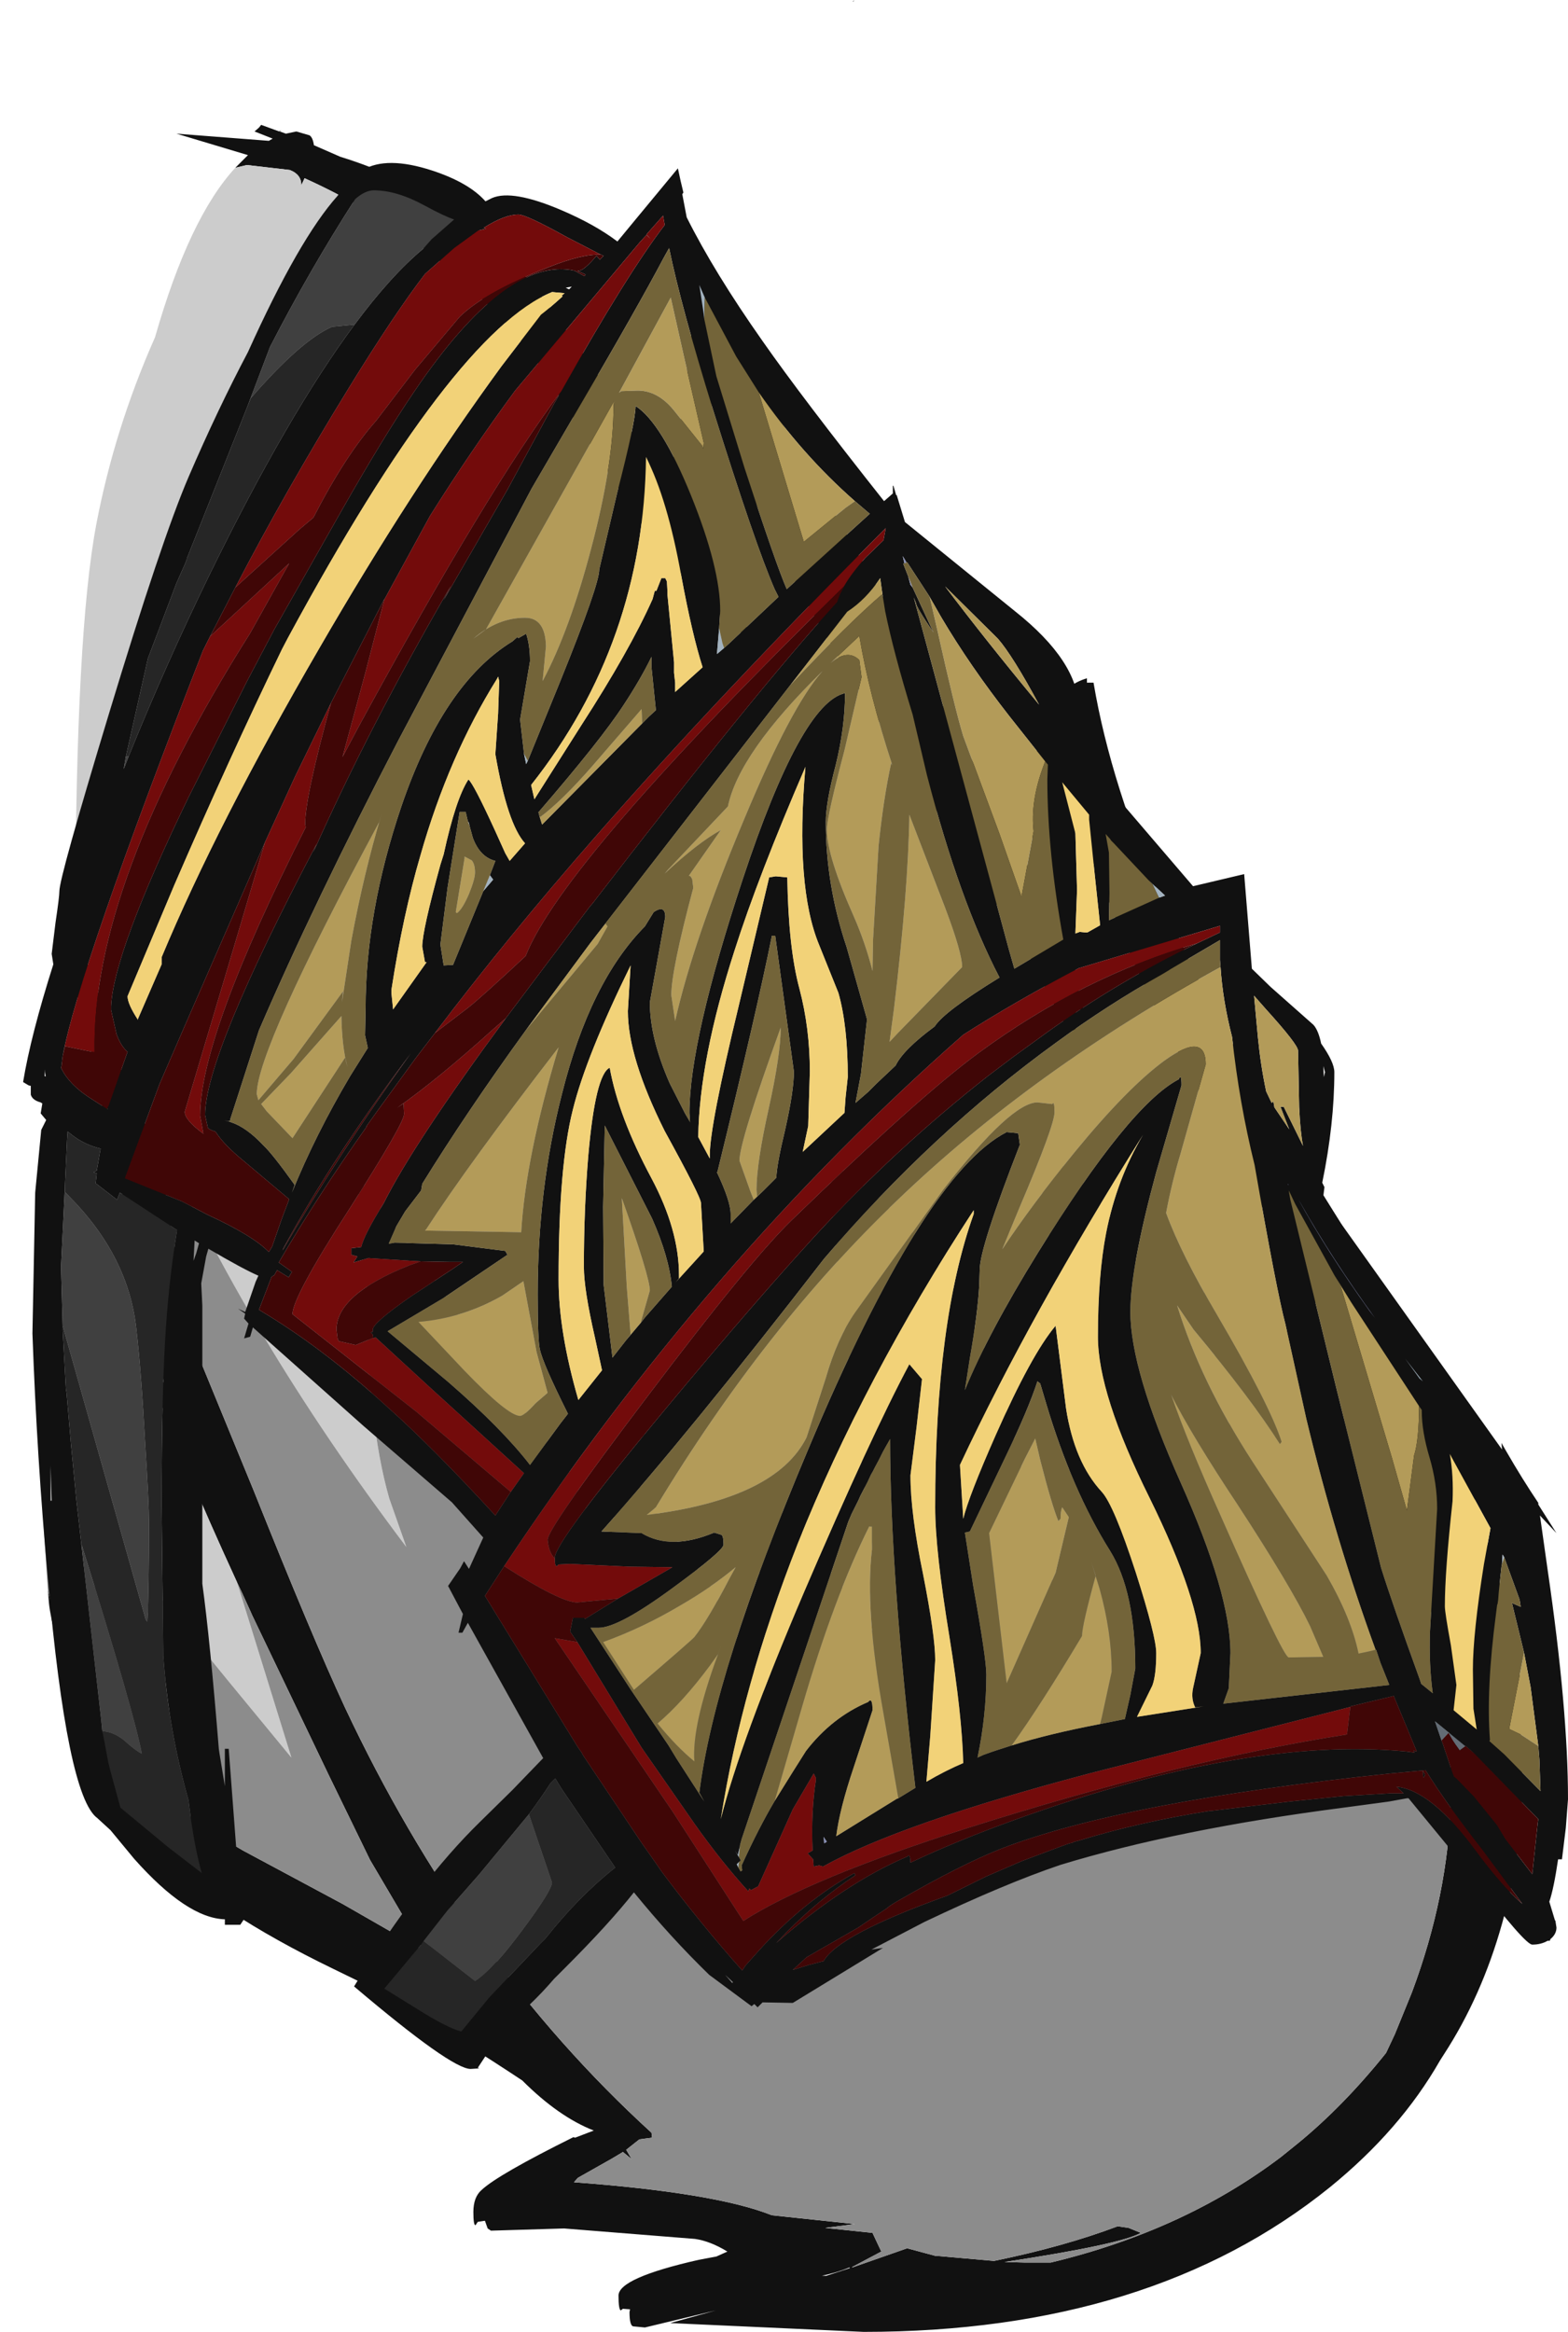 <?xml version="1.0" encoding="UTF-8" standalone="no"?>
<svg xmlns:ffdec="https://www.free-decompiler.com/flash" xmlns:xlink="http://www.w3.org/1999/xlink" ffdec:objectType="frame" height="211.95px" width="142.6px" xmlns="http://www.w3.org/2000/svg">
  <g transform="matrix(1.0, 0.0, 0.0, 1.0, 68.7, 211.95)">
    <use ffdec:characterId="287" height="211.95" transform="matrix(1.0, 0.0, 0.0, 1.0, -68.7, -211.95)" width="142.6" xlink:href="#shape0"/>
  </g>
  <defs>
    <g id="shape0" transform="matrix(1.0, 0.0, 0.0, 1.0, 68.7, 211.95)">
      <path d="M-47.3 -196.7 L-46.15 -197.85 -52.65 -199.8 -44.25 -199.15 -43.9 -199.35 -45.55 -200.0 -45.15 -200.35 -44.95 -200.6 -43.3 -200.0 -43.15 -200.15 -43.25 -200.0 -42.7 -199.8 -41.75 -200.0 -40.55 -199.65 Q-40.25 -199.45 -40.15 -198.75 L-37.75 -197.7 Q-26.55 -194.25 -19.55 -185.15 L-17.8 -182.7 -15.05 -179.0 Q-12.8 -175.7 -8.1 -166.95 L-6.3 -164.4 Q-7.45 -168.3 -7.45 -170.6 L-6.4 -175.75 -6.1 -179.75 Q-5.85 -181.75 -5.4 -183.0 L-5.75 -186.4 -5.55 -186.45 -5.55 -187.0 Q-5.55 -188.25 -5.35 -187.85 L-5.15 -187.2 -5.15 -187.4 -4.3 -185.6 -4.15 -185.6 -4.15 -185.35 Q-0.65 -178.55 13.05 -155.25 L20.3 -141.75 25.6 -131.65 Q25.25 -133.6 25.25 -134.8 24.9 -138.6 25.35 -142.15 26.2 -149.15 30.15 -150.3 L30.15 -149.9 30.75 -149.9 Q33.9 -131.2 50.3 -105.5 L60.85 -88.5 Q65.45 -80.15 65.45 -75.0 L66.85 -70.7 68.55 -65.2 Q69.75 -59.4 69.75 -56.4 L69.6 -54.15 69.75 -50.2 Q69.75 -43.65 67.9 -37.1 66.05 -30.5 62.6 -25.2 L62.25 -24.65 Q58.65 -18.35 52.25 -13.15 35.95 0.0 9.85 0.0 L-7.75 -0.8 -3.6 -1.95 -10.05 -0.4 -11.1 -0.5 Q-11.45 -0.55 -11.45 -1.8 L-11.4 -2.05 -12.05 -2.1 -12.25 -1.95 Q-12.45 -2.05 -12.45 -3.3 -12.45 -4.9 -5.15 -6.55 L-3.55 -6.85 -2.55 -7.3 Q-4.1 -8.25 -5.5 -8.45 L-17.4 -9.4 -24.05 -9.2 -24.35 -9.4 -24.6 -10.1 -25.25 -10.0 -25.45 -9.7 Q-25.65 -9.65 -25.65 -10.9 -25.65 -12.25 -24.9 -12.9 -23.4 -14.3 -16.55 -17.7 L-16.4 -17.65 -14.7 -18.3 Q-17.9 -19.55 -21.2 -22.85 -26.4 -26.3 -32.55 -29.95 L-34.4 -31.05 -38.4 -33.0 Q-49.05 -38.15 -54.6 -43.65 L-59.65 -47.85 Q-60.1 -50.7 -61.7 -56.0 -64.0 -63.8 -64.25 -66.25 L-64.35 -67.45 -64.05 -66.2 Q-62.7 -60.95 -60.45 -56.5 -59.2 -54.05 -57.15 -51.7 -53.0 -47.45 -46.6 -43.75 L-37.55 -38.9 -30.05 -34.6 -31.25 -36.45 -35.05 -42.9 -38.8 -50.6 -45.75 -65.1 -45.95 -65.55 -46.7 -67.2 -47.2 -68.25 -47.15 -68.15 Q-52.4 -79.55 -55.15 -87.3 L-54.55 -87.3 -53.75 -86.2 Q-55.2 -91.35 -56.45 -97.3 L-57.7 -104.05 Q-60.0 -113.4 -61.0 -119.8 L-61.45 -118.3 -61.5 -118.1 -61.5 -118.4 Q-61.5 -123.9 -63.15 -123.65 L-63.35 -123.6 -62.9 -125.3 -62.3 -127.35 -62.45 -126.75 Q-60.35 -124.35 -59.7 -121.5 -58.65 -116.95 -56.7 -112.35 -55.4 -109.25 -54.2 -107.65 L-53.7 -103.85 -53.4 -101.9 -52.55 -97.2 -51.75 -93.15 -51.1 -90.15 -50.9 -89.3 -45.6 -76.4 Q-40.3 -63.15 -37.35 -56.8 -26.45 -33.6 -9.45 -18.1 L-9.4 -17.65 -10.55 -17.5 -11.75 -16.55 -11.25 -15.7 -12.05 -16.35 -13.05 -15.75 -16.15 -14.0 -16.5 -13.6 Q-3.65 -12.65 1.5 -10.6 L9.05 -9.8 6.35 -9.45 10.65 -9.0 11.0 -8.25 11.45 -7.3 9.0 -6.0 8.8 -5.9 8.8 -5.85 13.8 -7.6 16.4 -6.9 16.6 -6.9 21.7 -6.45 Q28.05 -7.75 32.95 -9.6 L33.95 -9.45 35.05 -9.0 Q33.2 -7.95 22.65 -6.35 L24.55 -6.3 26.85 -6.3 Q38.95 -9.2 47.8 -15.9 L49.35 -17.15 Q53.5 -20.55 57.35 -25.35 L58.15 -27.05 59.7 -30.85 Q63.0 -39.65 63.25 -48.35 L63.25 -49.45 63.25 -49.7 Q63.25 -55.0 62.45 -60.55 L60.95 -67.7 60.0 -72.9 59.35 -73.9 57.75 -78.7 Q56.1 -83.25 53.7 -88.5 L47.6 -99.55 Q37.9 -116.7 34.55 -124.15 33.1 -127.35 32.0 -130.35 30.2 -134.45 29.25 -137.9 L29.0 -135.4 Q28.15 -125.95 29.95 -119.8 L29.15 -120.55 29.15 -117.8 28.45 -119.05 Q28.35 -118.75 28.15 -118.9 L27.75 -119.4 24.7 -125.4 19.05 -134.25 Q10.4 -147.55 7.85 -151.7 -1.1 -166.4 -4.15 -177.25 L-3.45 -169.05 Q-2.55 -160.55 -1.55 -157.0 L-2.0 -157.7 -1.55 -156.4 -1.7 -156.2 -0.15 -154.1 -0.15 -153.5 Q-5.85 -157.9 -10.95 -165.15 L-19.2 -178.05 -19.55 -178.6 -21.5 -181.15 Q-29.4 -190.5 -41.0 -195.75 L-41.3 -195.1 -41.3 -195.15 Q-41.3 -196.1 -42.35 -196.5 L-46.25 -196.95 -47.3 -196.7 M6.05 -5.1 L6.45 -5.1 8.6 -5.8 8.55 -5.85 Q7.45 -5.4 6.05 -5.1" fill="#111111" fill-rule="evenodd" stroke="none"/>
      <path d="M-64.9 -75.95 L-65.05 -78.7 -65.4 -87.0 Q-65.4 -90.0 -64.7 -96.05 -64.0 -102.1 -64.0 -105.35 L-63.15 -119.85 Q-63.15 -120.65 -63.3 -121.05 L-63.65 -121.6 -63.85 -121.55 -63.35 -123.6 -63.15 -123.65 Q-61.5 -123.9 -61.5 -118.4 L-61.5 -118.1 -61.45 -118.3 -61.0 -119.8 Q-60.0 -113.4 -57.7 -104.05 L-56.45 -97.3 Q-55.2 -91.35 -53.75 -86.2 L-54.55 -87.3 -55.15 -87.3 Q-52.4 -79.55 -47.15 -68.15 L-42.2 -52.2 -48.05 -59.3 -54.0 -66.6 Q-55.2 -66.4 -55.4 -65.8 L-53.0 -56.6 -53.4 -56.6 -60.0 -67.6 -64.9 -75.95 M-62.3 -127.35 L-61.9 -128.75 -61.85 -129.05 Q-61.8 -154.45 -59.95 -164.25 -58.3 -172.95 -54.6 -181.3 -51.5 -192.15 -47.3 -196.7 L-46.25 -196.95 -42.35 -196.5 Q-41.3 -196.1 -41.3 -195.15 L-41.3 -195.1 -41.0 -195.75 Q-29.4 -190.5 -21.5 -181.15 L-19.55 -178.6 -19.2 -178.05 -10.95 -165.15 Q-5.85 -157.9 -0.15 -153.5 L-0.15 -154.1 -1.7 -156.2 -1.55 -156.4 -2.0 -157.7 -1.55 -157.0 Q-2.55 -160.55 -3.45 -169.05 L-4.15 -177.25 Q-1.1 -166.4 7.85 -151.7 10.4 -147.55 19.05 -134.25 L24.7 -125.4 27.75 -119.4 28.15 -118.9 Q28.35 -118.75 28.45 -119.05 L29.15 -117.8 29.15 -120.55 29.95 -119.8 Q28.15 -125.95 29.0 -135.4 L29.25 -137.9 Q30.2 -134.45 32.0 -130.35 33.1 -127.35 34.55 -124.15 37.9 -116.7 47.6 -99.55 L53.7 -88.5 Q56.1 -83.25 57.75 -78.7 L59.35 -73.9 52.8 -84.15 42.9 -99.3 41.35 -99.0 Q40.95 -98.7 40.8 -98.7 L40.8 -91.4 Q43.4 -85.3 43.4 -77.0 L43.4 -76.9 39.45 -85.3 36.55 -93.2 Q32.05 -103.95 26.4 -107.0 L26.15 -107.1 Q25.9 -106.95 25.9 -105.7 25.9 -103.95 27.15 -97.2 L28.4 -88.9 28.6 -71.9 28.6 -68.1 Q28.7 -64.85 29.2 -64.1 L30.45 -67.85 29.2 -62.5 25.65 -72.0 24.9 -75.35 Q23.45 -82.05 21.95 -86.4 17.35 -99.45 7.5 -105.8 L7.05 -105.45 Q6.9 -105.2 6.9 -103.9 6.9 -100.65 9.45 -80.65 11.05 -67.9 12.0 -61.5 L11.45 -62.45 Q9.2 -66.1 6.75 -69.1 L7.4 -67.95 Q4.3 -73.5 0.2 -76.3 L-0.2 -75.7 Q0.55 -65.6 1.85 -56.1 L-2.45 -64.55 -4.05 -67.75 Q-8.8 -73.95 -10.2 -76.4 L-11.55 -79.1 -11.75 -78.55 -11.75 -78.5 -11.75 -77.95 -11.9 -77.9 Q-13.25 -73.5 -13.0 -70.35 L-13.7 -70.25 Q-15.4 -74.95 -17.05 -78.55 -19.25 -81.1 -21.55 -84.5 L-28.95 -95.25 -34.8 -103.05 -34.8 -103.0 -36.1 -104.8 -36.1 -99.5 -35.3 -94.75 -35.3 -94.3 Q-35.3 -82.75 -33.3 -75.75 L-31.75 -71.35 Q-46.35 -90.7 -54.4 -109.15 L-54.2 -107.65 Q-55.4 -109.25 -56.7 -112.35 -58.65 -116.95 -59.7 -121.5 -60.35 -124.35 -62.45 -126.75 L-62.3 -127.35 M44.45 -90.25 L44.4 -91.4 44.75 -89.65 44.6 -90.25 44.45 -90.25 M19.0 -86.3 L14.5 -94.8 Q17.1 -90.5 19.3 -85.7 L19.0 -86.3 M2.6 -70.8 L2.8 -70.8 3.05 -70.4 2.85 -69.7 3.1 -68.55 2.6 -70.8 M-10.25 -82.1 L-10.6 -81.8 -9.95 -80.45 -10.05 -81.65 -10.25 -82.1 M-68.7 -72.7 L-68.7 -72.85 -68.7 -73.15 -68.7 -72.7" fill="#cccccc" fill-rule="evenodd" stroke="none"/>
      <path d="M-64.35 -67.45 L-64.9 -75.95 -60.0 -67.6 -53.4 -56.6 -53.0 -56.6 -55.4 -65.8 Q-55.2 -66.4 -54.0 -66.6 L-48.05 -59.3 -42.2 -52.2 -47.15 -68.15 -47.2 -68.25 -46.7 -67.2 -45.95 -65.55 -45.75 -65.1 -38.8 -50.6 -35.05 -42.9 -31.25 -36.45 -30.05 -34.6 -37.55 -38.9 -46.6 -43.75 Q-53.0 -47.45 -57.15 -51.7 -59.2 -54.05 -60.45 -56.5 -62.7 -60.95 -64.05 -66.2 L-64.35 -67.45 M59.35 -73.9 L60.0 -72.9 60.95 -67.7 62.45 -60.55 Q63.25 -55.0 63.25 -49.7 L63.25 -49.45 63.25 -48.35 Q63.0 -39.65 59.7 -30.85 L58.15 -27.05 57.35 -25.35 Q53.5 -20.55 49.35 -17.15 L47.8 -15.9 Q38.95 -9.2 26.85 -6.3 L24.55 -6.3 22.65 -6.35 Q33.2 -7.95 35.05 -9.0 L33.95 -9.45 32.95 -9.6 Q28.05 -7.75 21.7 -6.45 L16.6 -6.9 16.4 -6.9 13.8 -7.6 8.8 -5.85 8.8 -5.9 9.0 -6.0 11.45 -7.3 11.0 -8.25 10.65 -9.0 6.35 -9.45 9.05 -9.8 1.5 -10.6 Q-3.65 -12.65 -16.5 -13.6 L-16.15 -14.0 -13.05 -15.75 -12.05 -16.35 -11.25 -15.7 -11.75 -16.55 -10.55 -17.5 -9.4 -17.65 -9.45 -18.1 Q-26.45 -33.6 -37.35 -56.8 -40.3 -63.15 -45.6 -76.4 L-50.9 -89.3 -51.1 -90.15 -51.75 -93.15 -52.55 -97.2 -53.4 -101.9 -53.7 -103.85 -54.2 -107.65 -54.4 -109.15 Q-46.35 -90.7 -31.75 -71.35 L-33.3 -75.75 Q-35.3 -82.75 -35.3 -94.3 L-35.3 -94.75 -36.1 -99.5 -36.1 -104.8 -34.8 -103.0 -34.8 -103.05 -28.95 -95.25 -21.55 -84.5 Q-19.25 -81.1 -17.05 -78.55 -15.4 -74.95 -13.7 -70.25 L-13.0 -70.35 Q-13.25 -73.5 -11.9 -77.9 L-11.75 -77.95 -11.75 -78.5 -11.75 -78.55 -11.55 -79.1 -10.2 -76.4 Q-8.8 -73.95 -4.05 -67.75 L-2.45 -64.55 1.85 -56.1 Q0.55 -65.6 -0.2 -75.7 L0.2 -76.3 Q4.3 -73.5 7.4 -67.95 L6.75 -69.1 Q9.2 -66.1 11.45 -62.45 L12.0 -61.5 Q11.05 -67.9 9.45 -80.65 6.9 -100.65 6.9 -103.9 6.9 -105.2 7.05 -105.45 L7.5 -105.8 Q17.35 -99.45 21.95 -86.4 23.45 -82.05 24.9 -75.35 L25.65 -72.0 29.2 -62.5 30.45 -67.85 29.2 -64.1 Q28.7 -64.85 28.6 -68.1 L28.6 -71.9 28.4 -88.9 27.15 -97.2 Q25.9 -103.95 25.9 -105.7 25.9 -106.95 26.15 -107.1 L26.4 -107.0 Q32.05 -103.95 36.55 -93.2 L39.45 -85.3 43.4 -76.9 43.4 -77.0 Q43.4 -85.3 40.8 -91.4 L40.8 -98.7 Q40.95 -98.7 41.35 -99.0 L42.9 -99.3 52.8 -84.15 59.35 -73.9 M44.45 -90.25 L44.6 -90.25 44.75 -89.65 44.4 -91.4 44.45 -90.25 M19.0 -86.3 L19.3 -85.7 Q17.1 -90.5 14.5 -94.8 L19.0 -86.3 M2.6 -70.8 L3.1 -68.55 2.85 -69.7 3.05 -70.4 2.8 -70.8 2.6 -70.8 M-10.25 -82.1 L-10.05 -81.65 -9.95 -80.45 -10.6 -81.8 -10.25 -82.1" fill="#8c8c8c" fill-rule="evenodd" stroke="none"/>
      <path d="M8.85 -211.8 L9.0 -211.95 8.9 -211.8 8.85 -211.8 M13.7 -160.8 L13.7 -160.9 13.4 -161.4 13.55 -160.75 13.45 -160.7 13.9 -159.55 14.1 -158.8 14.3 -158.55 16.2 -154.45 Q14.6 -156.8 14.6 -157.15 L14.4 -157.65 23.05 -125.65 23.55 -123.9 28.0 -126.55 Q26.55 -134.55 26.55 -141.1 L26.6 -142.45 26.35 -142.75 23.1 -146.85 Q19.5 -151.45 16.9 -155.85 L15.9 -157.6 15.85 -157.7 13.8 -160.85 13.7 -160.8 M12.85 -166.95 L13.6 -164.5 23.6 -156.4 Q29.4 -151.8 29.4 -147.55 L29.35 -143.6 39.8 -131.4 44.45 -132.5 45.15 -123.9 46.85 -122.25 50.75 -118.8 Q51.2 -118.3 51.45 -117.1 52.65 -115.4 52.65 -114.5 52.65 -109.8 51.55 -104.45 L51.75 -104.05 51.65 -103.25 53.25 -100.75 67.9 -80.2 67.85 -80.8 68.25 -80.1 Q69.75 -77.5 71.2 -75.35 L71.2 -75.2 72.85 -72.6 71.35 -74.2 72.05 -69.25 Q73.9 -56.6 73.9 -48.4 L73.7 -45.8 73.35 -42.95 73.0 -42.95 Q72.6 -40.25 72.2 -39.1 L72.7 -37.45 72.7 -37.4 72.75 -37.4 72.85 -36.75 Q72.85 -36.15 72.3 -35.7 L72.25 -35.55 72.05 -35.55 Q71.45 -35.2 70.65 -35.2 70.0 -35.2 65.4 -41.2 L59.4 -48.5 59.25 -48.5 57.6 -48.2 53.5 -47.65 Q38.4 -45.7 27.75 -42.45 22.7 -40.75 15.35 -37.25 L10.55 -34.75 11.6 -34.9 3.4 -29.9 0.65 -29.95 0.2 -29.5 -0.1 -29.8 -0.35 -29.6 -4.2 -32.45 Q-7.75 -35.9 -11.05 -39.95 -13.3 -37.1 -17.25 -33.15 L-18.3 -32.1 Q-20.5 -29.55 -22.65 -27.95 L-25.25 -24.0 -25.1 -23.95 -25.9 -23.9 Q-27.65 -23.9 -36.5 -31.4 -30.65 -40.9 -25.0 -46.4 L-22.1 -49.25 -19.3 -52.15 -26.15 -64.45 -26.65 -63.55 -27.0 -63.55 -26.6 -65.25 -27.95 -67.8 -26.85 -69.4 -26.5 -70.05 -26.05 -69.35 -24.75 -72.2 -27.6 -75.4 -35.65 -82.35 -45.7 -91.3 -45.95 -90.45 -46.5 -90.3 -46.1 -91.65 -46.5 -92.1 -46.4 -92.55 -47.05 -93.0 -46.4 -92.7 -45.45 -95.45 -45.2 -96.0 Q-46.5 -96.55 -49.75 -98.45 L-49.95 -97.75 -50.4 -95.3 -50.3 -93.3 -50.3 -68.0 Q-49.6 -62.9 -48.8 -53.0 L-48.75 -52.65 -48.25 -49.6 -48.25 -53.0 -47.9 -53.0 -47.15 -43.1 -46.35 -37.75 -46.85 -37.0 -48.25 -37.0 -48.25 -37.5 Q-51.7 -37.6 -56.5 -43.0 L-58.65 -45.6 -59.85 -46.7 Q-62.6 -48.7 -64.35 -68.5 -65.35 -79.5 -65.75 -90.75 L-65.5 -103.55 -64.95 -109.25 -64.5 -110.15 -65.0 -110.75 -64.85 -111.65 -65.0 -111.75 Q-65.75 -111.95 -65.9 -112.45 L-65.9 -113.25 -66.1 -113.3 -66.6 -113.6 Q-65.9 -117.85 -63.85 -124.3 L-64.0 -125.25 -63.65 -128.1 Q-63.3 -130.45 -63.3 -130.95 -63.3 -132.2 -58.8 -147.05 -54.0 -162.9 -51.55 -168.6 -48.9 -174.75 -46.15 -179.95 -41.5 -190.25 -38.0 -194.15 -36.8 -195.85 -35.7 -196.5 -33.55 -197.8 -29.4 -196.45 -26.05 -195.35 -24.55 -193.65 L-23.95 -193.95 Q-22.1 -194.75 -17.65 -192.85 -14.6 -191.55 -12.55 -190.0 L-10.9 -192.0 -7.05 -196.65 -6.8 -195.5 -6.55 -194.45 -6.65 -194.3 -6.25 -192.2 Q-3.75 -187.2 0.65 -180.95 4.25 -175.8 11.7 -166.4 L12.5 -167.1 12.5 -167.8 12.55 -167.8 12.8 -166.95 12.85 -166.95 M8.05 -158.65 Q8.7 -159.8 10.0 -161.25 L11.65 -162.85 11.85 -163.95 Q-3.45 -148.6 -14.55 -135.9 -22.65 -126.65 -29.15 -118.05 L-30.95 -115.7 -34.4 -110.95 -34.65 -110.6 -35.4 -109.55 -35.35 -109.55 Q-39.85 -103.2 -43.35 -97.2 L-42.15 -96.35 -42.45 -95.85 -43.5 -96.5 -43.75 -96.05 -44.0 -95.9 -45.15 -92.9 Q-39.4 -89.5 -33.45 -84.05 -29.35 -80.4 -23.65 -74.2 L-22.25 -76.35 -21.05 -78.05 -29.55 -85.8 -34.55 -90.4 -34.6 -90.4 -34.7 -90.3 -34.75 -90.35 -34.8 -90.65 -35.0 -90.85 -34.8 -90.9 -34.8 -91.1 Q-34.8 -91.7 -31.35 -94.1 L-27.55 -96.6 -26.6 -97.25 -27.8 -97.25 -30.45 -97.3 -31.3 -97.35 -35.2 -97.6 -36.55 -97.2 -36.2 -97.75 -36.75 -97.9 -36.75 -98.5 -35.85 -98.6 Q-35.6 -99.7 -33.8 -102.6 -31.1 -108.0 -22.7 -119.4 L-15.1 -129.5 -14.8 -129.85 Q0.05 -149.15 7.45 -157.25 L7.45 -157.3 7.7 -157.95 8.1 -158.7 8.05 -158.65 M9.05 -166.4 Q4.2 -170.65 0.3 -176.3 L-1.75 -179.55 -4.6 -184.9 -5.1 -186.05 -4.7 -183.4 -4.65 -182.95 -3.7 -178.45 -3.55 -177.75 -1.0 -169.45 Q1.9 -160.55 2.85 -158.4 L10.4 -165.25 9.05 -166.4 M-2.85 -153.05 L-2.4 -153.45 2.1 -157.7 1.75 -158.4 Q0.0 -162.4 -3.85 -174.7 -6.75 -184.05 -7.85 -189.4 L-8.1 -188.95 -8.35 -188.5 Q-10.7 -184.05 -16.15 -174.75 L-20.35 -167.55 -32.45 -144.7 Q-40.15 -129.9 -45.15 -118.3 L-47.7 -110.4 -47.75 -110.25 -47.75 -110.2 -47.8 -110.05 -47.85 -110.05 -48.3 -110.1 -47.95 -110.05 -47.7 -109.95 Q-46.3 -109.5 -44.75 -107.85 -43.9 -107.05 -41.9 -104.25 L-42.15 -103.55 Q-40.05 -108.75 -36.85 -114.15 L-35.25 -116.7 -35.5 -117.85 -35.45 -120.3 Q-35.45 -129.05 -32.2 -138.65 -28.4 -149.8 -22.1 -153.65 L-21.65 -154.05 -21.55 -153.95 -20.85 -154.35 Q-20.5 -153.3 -20.5 -151.85 L-20.95 -149.2 -21.4 -146.55 -21.05 -143.5 -21.05 -143.45 -20.85 -142.5 -20.7 -142.8 -17.7 -150.15 Q-14.2 -158.8 -14.2 -160.2 L-12.55 -167.25 Q-10.9 -173.65 -10.9 -175.05 -8.55 -173.55 -5.85 -166.9 -3.2 -160.35 -3.2 -156.4 L-3.3 -154.85 -3.5 -152.5 -2.85 -153.05 M11.55 -157.95 L11.35 -159.4 Q10.05 -157.45 8.35 -156.35 L-15.0 -126.25 -20.85 -118.35 Q-26.25 -110.9 -30.3 -104.35 L-30.4 -103.75 -31.85 -101.85 -32.65 -100.5 -33.35 -98.9 -32.8 -99.0 -27.5 -98.85 -22.75 -98.25 -22.55 -97.9 -28.4 -93.95 -33.45 -90.95 -27.95 -86.35 Q-23.05 -82.1 -20.5 -78.8 L-17.75 -82.55 -17.05 -83.45 Q-19.35 -88.05 -19.6 -89.3 -19.8 -90.05 -19.8 -94.3 -19.8 -103.9 -17.6 -112.5 -15.05 -122.7 -10.05 -127.75 L-9.25 -129.05 Q-8.2 -129.75 -8.2 -128.6 L-9.6 -120.85 Q-9.6 -117.6 -7.8 -113.5 L-7.75 -113.4 -6.4 -110.75 -5.9 -109.9 -5.95 -110.0 -6.0 -110.8 Q-6.0 -117.35 -1.15 -132.05 4.15 -148.05 8.15 -148.95 8.15 -145.85 7.3 -142.4 6.4 -139.0 6.4 -137.25 6.4 -131.5 8.3 -125.85 L10.15 -119.3 9.6 -114.35 9.1 -111.7 10.25 -112.7 11.0 -113.45 12.75 -115.1 Q13.45 -116.55 16.3 -118.65 17.15 -120.0 22.2 -123.1 18.55 -130.1 15.6 -141.5 L14.3 -147.0 Q12.55 -152.7 11.8 -156.4 L11.55 -157.95 M17.25 -158.65 Q20.95 -153.75 25.8 -147.9 23.4 -152.35 22.05 -153.9 L17.25 -158.65 M29.1 -136.2 L29.25 -131.05 29.1 -127.1 29.5 -127.25 29.95 -127.2 30.2 -127.2 31.35 -127.85 30.85 -132.55 30.35 -137.45 30.35 -137.9 27.9 -140.85 29.1 -136.2 M36.7 -130.35 L37.25 -130.55 35.75 -131.95 32.6 -135.3 32.35 -135.55 32.25 -135.7 31.85 -136.15 32.15 -134.45 32.2 -130.8 32.15 -128.3 36.7 -130.35 M42.3 -124.05 L42.25 -124.7 42.25 -126.5 37.65 -123.8 37.75 -123.85 37.0 -123.4 Q32.0 -120.6 27.3 -117.15 16.05 -109.0 6.25 -97.55 -6.1 -81.6 -14.0 -72.75 L-10.35 -72.6 Q-7.7 -71.0 -3.75 -72.65 L-3.1 -72.45 Q-2.9 -72.35 -2.9 -71.55 -2.9 -71.0 -7.55 -67.6 -12.45 -64.0 -14.25 -64.0 L-15.0 -64.0 -11.35 -58.4 -7.9 -53.3 -7.2 -52.15 -4.65 -48.2 -5.1 -49.0 Q-3.75 -59.95 4.75 -80.1 15.3 -105.2 22.85 -109.05 L23.9 -108.95 24.05 -107.9 Q20.4 -98.55 20.4 -96.55 L20.35 -95.05 Q20.2 -92.45 19.5 -88.5 L19.05 -85.6 Q21.15 -90.75 25.7 -98.1 34.0 -111.5 38.5 -113.85 38.75 -114.45 38.75 -113.3 L36.45 -105.4 Q34.1 -96.75 34.1 -92.7 34.1 -87.45 38.65 -77.25 43.2 -67.1 43.2 -61.7 L43.05 -58.5 42.55 -57.1 57.65 -58.8 56.85 -60.8 56.45 -62.0 56.4 -62.0 Q52.75 -72.0 50.1 -83.0 L48.2 -91.6 Q47.4 -94.6 45.4 -106.05 44.0 -111.7 43.35 -117.7 42.5 -121.0 42.3 -124.05 M0.7 -103.7 L1.9 -104.9 Q1.95 -106.15 2.7 -109.25 3.5 -112.8 3.5 -114.55 L1.8 -126.9 1.5 -126.9 Q0.15 -120.15 -3.45 -105.45 L-3.5 -105.4 Q-2.25 -102.75 -2.25 -101.6 L-2.25 -100.75 -0.15 -102.9 0.7 -103.7 M1.85 -132.3 L2.9 -132.2 Q3.0 -125.8 4.0 -122.1 4.95 -118.5 4.95 -114.55 L4.8 -109.6 4.3 -107.25 8.1 -110.8 8.2 -112.2 8.4 -114.05 Q8.4 -118.7 7.55 -121.7 L5.8 -126.05 Q3.6 -131.35 4.55 -142.25 0.25 -132.3 -1.9 -125.55 -5.1 -115.65 -5.2 -108.6 L-4.15 -106.65 -4.15 -106.95 Q-4.15 -109.65 -1.5 -120.6 L1.25 -132.2 1.85 -132.3 M19.85 -101.95 Q9.85 -86.65 3.85 -71.65 -1.25 -58.7 -3.15 -46.6 -1.4 -53.6 4.45 -67.3 10.55 -81.5 14.0 -87.95 L15.15 -86.6 14.65 -82.2 14.1 -77.85 Q14.1 -74.4 15.25 -68.85 16.35 -63.25 16.35 -61.05 L15.9 -54.15 15.55 -50.0 Q17.25 -51.0 18.9 -51.7 18.8 -56.0 17.65 -63.15 16.35 -71.05 16.35 -74.95 16.35 -91.85 19.85 -101.6 L19.85 -101.95 M-18.25 -70.3 L-18.25 -70.35 Q-18.25 -71.8 -8.25 -83.8 -0.05 -93.65 5.55 -99.75 12.75 -107.55 21.15 -114.15 L23.4 -115.85 26.5 -118.1 Q33.05 -122.8 40.15 -126.2 L42.25 -127.2 42.25 -127.8 29.4 -123.95 Q23.5 -120.85 18.9 -117.9 -4.3 -97.5 -22.85 -69.6 L-24.6 -66.9 -16.95 -54.45 -16.15 -53.15 -15.8 -52.65 -15.7 -52.45 -14.8 -51.1 -10.35 -44.45 -9.4 -43.1 -8.5 -41.8 Q-4.95 -37.05 -1.2 -32.85 L-0.9 -33.3 0.35 -34.7 Q4.4 -39.15 9.0 -41.7 L9.1 -41.5 Q5.35 -39.05 1.9 -35.35 8.15 -40.8 13.8 -43.2 14.1 -43.55 14.1 -42.65 18.45 -44.7 23.75 -46.6 44.8 -54.15 59.2 -52.75 L59.95 -52.65 59.85 -52.85 60.1 -52.75 60.15 -52.75 58.05 -57.8 55.55 -57.2 54.1 -56.85 54.1 -56.8 30.35 -50.75 Q13.15 -46.2 6.15 -42.3 L5.8 -42.4 5.3 -42.3 5.25 -42.95 4.75 -43.5 5.2 -43.75 Q5.05 -47.3 5.5 -50.15 L5.5 -50.35 5.3 -50.75 3.4 -47.5 0.25 -40.5 -0.4 -40.15 -0.55 -40.3 -0.65 -40.05 Q-3.15 -42.8 -5.55 -46.2 L-10.35 -53.1 -16.2 -62.7 -16.85 -63.65 -16.6 -64.9 -15.55 -64.9 -15.5 -64.8 -12.5 -66.65 -7.55 -69.5 -11.4 -69.55 -16.85 -69.8 -17.9 -69.75 -18.05 -69.6 Q-18.25 -69.55 -18.25 -70.3 M35.25 -108.8 Q25.05 -92.55 18.6 -78.8 L18.9 -73.9 Q19.4 -75.95 21.85 -81.5 25.1 -88.85 27.3 -91.45 L28.25 -83.95 Q29.0 -79.05 31.5 -76.35 32.6 -75.15 34.6 -69.0 36.45 -63.2 36.45 -61.7 36.45 -59.7 36.1 -58.75 L34.7 -55.9 40.75 -56.85 40.0 -56.75 Q39.6 -57.55 39.8 -58.5 L40.5 -61.7 Q40.5 -66.35 35.85 -75.8 31.15 -85.25 31.15 -90.45 31.15 -96.05 31.9 -99.9 32.85 -104.75 35.25 -108.8 M51.7 -114.05 L51.8 -114.5 51.65 -115.05 51.7 -114.05 M46.95 -111.7 L47.1 -111.85 47.2 -111.3 48.55 -109.3 47.75 -111.35 48.05 -111.35 49.8 -107.8 Q49.55 -109.1 49.45 -111.35 L49.35 -116.45 Q49.35 -117.0 46.45 -120.2 L45.35 -121.45 45.7 -117.65 Q45.95 -115.1 46.45 -112.75 L46.95 -111.7 M52.65 -96.05 L49.1 -102.5 48.65 -103.45 48.5 -103.75 48.65 -102.9 52.8 -85.9 56.9 -69.45 Q57.9 -66.25 60.4 -59.35 L60.55 -58.9 61.6 -58.05 Q61.25 -60.6 61.35 -63.65 L62.0 -74.8 Q62.0 -77.15 61.3 -79.5 60.6 -81.85 60.6 -83.7 L60.6 -83.8 60.35 -84.15 54.2 -93.55 52.65 -96.05 M48.45 -104.25 L48.5 -104.25 48.4 -104.35 48.45 -104.25 M49.4 -102.9 Q51.95 -98.25 55.85 -92.8 L56.35 -92.15 Q52.4 -97.6 49.55 -102.65 L49.4 -102.9 M63.4 -75.5 Q62.7 -69.1 62.7 -65.95 62.7 -65.4 63.25 -62.4 L63.75 -58.8 63.5 -56.55 63.5 -56.5 65.6 -54.75 65.3 -56.65 65.25 -60.2 Q65.25 -63.45 66.25 -69.75 L66.85 -73.05 63.15 -79.8 Q63.5 -77.85 63.4 -75.5 M60.4 -86.65 L60.7 -86.4 59.1 -88.45 60.4 -86.65 M68.1 -70.4 L67.95 -70.65 67.9 -69.8 67.85 -69.55 67.65 -67.7 67.6 -67.2 67.55 -66.55 67.5 -66.2 67.45 -66.05 67.35 -65.25 Q66.45 -58.45 66.8 -53.8 L66.75 -53.7 68.1 -52.5 71.4 -49.15 71.3 -52.0 71.2 -53.25 70.5 -58.6 69.9 -61.75 68.8 -66.25 69.6 -65.9 69.5 -66.55 68.1 -70.4 M65.4 -52.55 L61.8 -55.5 62.4 -53.75 62.5 -53.5 63.45 -50.65 63.5 -50.6 63.5 -50.5 63.8 -50.25 65.35 -48.65 67.45 -46.05 68.2 -44.8 70.65 -41.6 71.15 -46.3 71.2 -46.6 65.4 -52.55 M60.7 -51.0 L60.9 -50.65 Q60.7 -50.0 60.7 -51.0 M57.7 -50.75 Q33.4 -48.2 22.3 -43.9 18.65 -42.45 13.0 -39.2 L12.5 -38.9 12.2 -38.7 11.95 -38.5 10.75 -37.7 9.35 -36.75 4.65 -34.05 3.4 -32.9 4.85 -33.35 6.2 -33.7 Q7.55 -36.1 17.45 -39.65 L21.0 -41.4 24.25 -42.8 27.85 -44.15 28.55 -44.4 28.8 -44.45 29.0 -44.55 29.2 -44.6 29.4 -44.65 Q34.95 -46.35 41.3 -47.35 L41.4 -47.35 48.55 -48.2 53.5 -48.7 57.7 -48.95 58.95 -48.95 58.3 -49.55 Q61.45 -49.25 65.5 -43.75 67.9 -40.5 69.75 -38.9 L66.2 -43.7 Q62.8 -48.05 60.95 -51.05 L57.7 -50.75 M31.35 -55.25 L33.6 -55.7 34.1 -57.9 34.55 -60.3 Q34.55 -67.3 32.25 -71.0 28.8 -76.5 26.45 -84.35 L25.9 -86.2 25.65 -86.4 Q24.8 -83.8 22.75 -79.55 L19.5 -72.75 19.05 -72.65 19.8 -67.85 Q21.0 -61.2 21.0 -59.75 21.0 -56.0 20.2 -52.2 L20.75 -52.45 21.45 -52.7 21.6 -52.75 22.05 -52.9 23.3 -53.3 Q26.65 -54.35 31.35 -55.25 M13.0 -48.5 L14.55 -49.45 Q12.25 -68.8 12.25 -81.15 L11.85 -80.45 11.6 -80.0 11.25 -79.3 10.85 -78.55 10.7 -78.25 10.5 -77.9 10.2 -77.25 9.55 -76.0 9.35 -75.55 8.95 -74.75 8.75 -74.35 8.45 -73.65 -1.25 -44.8 -1.6 -43.35 -1.85 -43.75 -1.5 -43.15 -1.35 -42.9 -1.35 -42.8 -1.45 -42.75 -1.7 -42.5 -1.55 -42.2 -1.4 -41.95 -1.35 -41.85 -1.2 -41.95 -1.25 -42.4 Q0.3 -45.8 1.75 -48.25 L3.4 -50.9 4.6 -52.8 Q6.95 -55.85 10.25 -57.25 10.65 -57.75 10.65 -56.5 L8.95 -51.35 Q7.65 -47.5 7.35 -45.05 L12.85 -48.45 13.0 -48.5 M6.25 -44.4 L6.5 -44.55 6.2 -45.0 6.25 -44.4 M-17.65 -176.4 Q-11.7 -187.0 -8.25 -191.5 L-8.4 -192.35 -9.9 -190.65 -9.55 -190.25 -9.9 -190.6 -10.5 -189.95 -21.85 -176.45 Q-25.9 -170.95 -29.6 -165.05 L-33.75 -157.45 -33.75 -157.5 -38.55 -148.15 -38.6 -148.05 -41.85 -141.4 -44.6 -135.4 -51.9 -118.7 -54.2 -113.4 -57.35 -104.85 -52.15 -102.75 -50.8 -102.05 -49.85 -101.55 Q-45.7 -99.65 -44.25 -98.15 L-43.95 -98.65 -43.1 -101.1 -42.4 -102.95 -46.5 -106.4 Q-48.4 -107.95 -49.1 -109.1 -49.65 -109.25 -49.8 -109.45 L-50.05 -110.6 Q-50.05 -116.0 -39.9 -135.25 L-40.2 -134.5 Q-35.1 -145.95 -27.7 -158.7 L-28.35 -157.4 -22.55 -167.45 -18.35 -175.2 -17.65 -176.4 M-16.95 -185.65 L-16.7 -185.9 -17.25 -185.8 -16.95 -185.65 M-58.95 -111.2 L-58.8 -111.5 -57.1 -116.35 Q-57.7 -116.85 -58.1 -117.95 L-58.6 -120.15 -58.6 -120.35 -58.6 -120.4 -58.6 -120.5 Q-58.35 -125.45 -51.55 -139.5 L-46.2 -150.1 -43.75 -154.75 -37.8 -165.25 Q-33.8 -172.3 -31.0 -176.4 -22.65 -188.7 -16.45 -187.35 L-15.55 -186.85 -15.45 -187.0 -16.2 -187.35 -16.05 -187.35 Q-15.6 -187.35 -14.45 -188.7 L-14.15 -188.35 -14.1 -188.4 -13.8 -188.7 -13.85 -188.7 -14.0 -188.8 -14.05 -188.8 -17.15 -190.4 Q-20.85 -192.45 -21.55 -192.45 -22.8 -192.45 -24.7 -191.25 L-24.5 -191.15 -24.55 -191.15 -25.2 -191.0 -27.4 -189.4 -30.05 -187.05 Q-32.85 -183.4 -37.0 -176.65 -42.75 -167.3 -47.3 -158.55 L-49.6 -154.1 -50.25 -152.8 Q-61.5 -124.0 -63.0 -115.95 L-63.1 -115.15 -63.1 -115.1 -63.15 -114.9 Q-62.4 -113.3 -60.2 -111.95 L-58.95 -111.15 -58.9 -111.1 -58.9 -111.2 -58.95 -111.2 M-17.6 -185.1 L-17.35 -185.3 -18.45 -185.4 -18.5 -185.4 Q-27.5 -181.7 -42.5 -154.0 L-43.05 -152.95 Q-47.85 -143.05 -52.85 -131.5 L-57.1 -121.4 Q-57.1 -120.7 -56.15 -119.25 L-56.15 -119.35 -54.0 -124.3 -54.0 -124.65 -54.0 -124.95 Q-48.95 -137.05 -39.65 -153.05 -31.4 -167.3 -23.1 -178.65 L-19.5 -183.35 Q-18.65 -184.0 -17.55 -185.0 L-17.6 -185.1 M-36.45 -182.45 Q-33.15 -186.9 -30.2 -189.35 L-29.45 -190.2 -27.4 -192.0 Q-28.3 -192.3 -30.05 -193.25 -32.6 -194.65 -34.7 -194.65 -35.5 -194.65 -36.4 -193.85 -40.55 -187.4 -44.1 -180.5 L-44.15 -180.4 -46.2 -175.0 -51.7 -161.2 -51.7 -161.15 -51.85 -160.75 -52.65 -158.95 -55.25 -152.1 -57.25 -143.2 -57.45 -142.05 -57.0 -143.2 Q-53.6 -151.6 -49.65 -159.7 -42.45 -174.4 -36.45 -182.45 M-23.4 -150.45 L-23.5 -150.25 Q-27.9 -143.2 -30.45 -134.25 -32.05 -128.8 -33.1 -122.0 L-33.1 -121.65 -32.95 -120.2 -29.9 -124.5 -30.05 -124.5 -30.3 -125.9 Q-30.3 -127.35 -28.65 -133.35 L-28.35 -134.3 Q-27.25 -139.35 -26.1 -141.1 -25.65 -140.75 -23.7 -136.5 L-22.75 -134.4 -22.35 -133.7 -20.95 -135.3 Q-22.55 -137.05 -23.65 -143.4 L-23.4 -147.1 -23.3 -150.05 -23.4 -150.45 M-8.2 -159.4 L-8.05 -159.1 -8.0 -158.2 -8.0 -157.9 -7.4 -151.75 -7.4 -150.8 -7.3 -149.9 -7.3 -149.05 -4.8 -151.3 Q-5.75 -154.25 -6.75 -159.65 -8.0 -166.6 -9.95 -170.4 -10.15 -153.55 -20.4 -140.6 L-20.1 -139.3 -15.85 -146.0 Q-11.45 -152.8 -9.35 -157.5 L-9.15 -158.25 -9.0 -158.25 -8.55 -159.4 -8.2 -159.4 M-9.7 -146.8 L-9.05 -147.4 -9.45 -151.3 -9.45 -152.25 Q-10.45 -150.2 -12.0 -147.85 -14.05 -144.7 -19.75 -138.1 L-19.7 -138.05 -19.65 -137.8 -19.4 -137.0 -9.7 -146.8 M-64.6 -114.75 L-64.65 -114.15 -64.55 -114.1 -64.6 -114.5 -64.6 -114.75 M-62.8 -104.05 L-63.15 -96.8 -63.0 -91.45 -63.0 -91.05 -62.7 -85.65 -62.65 -85.4 -62.25 -80.75 -61.75 -75.55 -61.3 -71.6 -59.5 -55.65 -59.4 -54.6 -59.3 -54.15 -58.85 -51.75 -58.65 -50.95 -57.75 -47.65 -53.4 -44.05 -50.35 -41.7 Q-51.1 -44.35 -51.55 -48.3 -53.4 -54.85 -53.85 -61.5 L-54.0 -75.05 Q-54.0 -85.9 -53.6 -91.45 -53.3 -95.8 -52.6 -100.15 L-57.8 -103.55 -58.05 -102.9 -59.8 -104.25 -60.0 -104.4 -59.9 -105.3 -60.2 -105.4 -59.9 -105.55 -59.55 -107.55 Q-61.0 -107.9 -62.1 -108.75 L-62.55 -109.1 -62.6 -108.35 -62.8 -104.05 M-26.0 -136.9 L-26.05 -137.15 -26.15 -137.3 -26.35 -138.15 -26.9 -138.15 -28.0 -131.25 -28.65 -126.1 -28.35 -124.2 -27.5 -124.25 -24.75 -130.95 -23.85 -132.0 -24.15 -132.4 -23.65 -133.7 Q-25.05 -134.05 -25.7 -135.8 L-26.0 -136.9 M-10.4 -91.75 L-10.05 -92.2 -7.6 -95.0 Q-7.85 -97.7 -9.4 -101.2 L-13.7 -109.65 -13.85 -102.25 -13.8 -95.15 -13.0 -88.55 -11.75 -90.15 -10.4 -91.75 M-8.25 -109.15 Q-11.6 -115.85 -11.6 -120.05 L-11.35 -124.2 Q-15.4 -115.95 -16.6 -111.1 -17.9 -106.0 -17.9 -95.65 -17.9 -90.9 -16.1 -84.7 L-13.95 -87.4 -14.6 -90.4 Q-15.6 -94.75 -15.6 -96.8 -15.6 -102.05 -15.2 -106.9 -14.55 -114.3 -13.25 -114.9 -12.45 -110.45 -9.45 -104.85 -6.95 -100.15 -6.95 -96.05 L-6.95 -95.75 -7.25 -95.4 -4.7 -98.2 -4.95 -102.6 Q-4.95 -103.15 -8.25 -109.15 M-30.2 -35.5 L-30.4 -35.2 -33.75 -31.2 -30.6 -29.25 Q-28.05 -27.65 -26.75 -27.3 L-24.2 -30.4 -19.6 -35.25 -19.1 -35.75 Q-16.05 -39.6 -12.75 -42.2 L-17.65 -49.4 -18.2 -50.3 -18.65 -49.85 Q-19.45 -48.6 -20.6 -47.05 L-25.15 -41.55 -28.05 -38.25 -30.2 -35.5 M-43.0 -98.3 Q-38.05 -106.85 -31.35 -116.2 -38.55 -106.6 -42.95 -98.45 L-43.0 -98.3 M-50.85 -98.05 L-50.6 -98.95 -51.0 -99.2 -51.1 -97.35 -50.85 -98.05 M-64.0 -75.55 L-64.1 -78.75 -64.1 -75.55 -64.0 -75.55 M-2.05 -31.8 L-2.75 -32.45 -2.1 -31.7 -2.05 -31.8" fill="#111111" fill-rule="evenodd" stroke="none"/>
      <path d="M13.55 -160.75 L13.4 -161.4 13.7 -160.9 13.7 -160.8 13.55 -160.75 M14.3 -158.55 L14.1 -158.8 13.9 -159.55 14.3 -158.55 M49.4 -102.9 L49.55 -102.65 Q52.4 -97.6 56.35 -92.15 L55.85 -92.8 Q51.95 -98.25 49.4 -102.9 M48.45 -104.25 L48.4 -104.35 48.5 -104.25 48.45 -104.25 M6.25 -44.4 L6.2 -45.0 6.5 -44.55 6.25 -44.4" fill="#868db3" fill-rule="evenodd" stroke="none"/>
      <path d="M-58.95 -111.2 L-58.9 -111.2 -58.9 -111.1 -58.95 -111.15 -58.95 -111.2" fill="#403c2f" fill-rule="evenodd" stroke="none"/>
      <path d="M-46.2 -175.0 L-44.15 -180.4 -44.1 -180.5 Q-40.55 -187.4 -36.4 -193.85 -35.5 -194.65 -34.7 -194.65 -32.6 -194.65 -30.05 -193.25 -28.3 -192.3 -27.4 -192.0 L-29.45 -190.2 -30.2 -189.35 Q-33.15 -186.9 -36.45 -182.45 L-38.5 -182.25 Q-41.35 -181.0 -45.9 -175.75 L-46.2 -175.0 M-57.0 -143.2 L-57.45 -142.05 -57.25 -143.2 -57.0 -143.2 M-62.8 -104.05 L-62.8 -103.6 -62.4 -103.2 Q-57.0 -97.75 -56.3 -91.15 -55.85 -87.25 -55.5 -80.8 -55.15 -75.25 -55.15 -73.6 -55.15 -67.4 -55.3 -64.55 L-55.45 -64.75 -63.0 -91.45 -63.15 -96.8 -62.8 -104.05 M-61.3 -71.6 L-61.2 -71.3 Q-56.5 -56.25 -55.8 -52.55 -56.4 -52.85 -57.45 -53.8 -58.4 -54.55 -59.4 -54.6 L-59.5 -55.65 -61.3 -71.6 M-20.6 -47.05 L-18.5 -40.85 Q-18.5 -40.15 -21.1 -36.65 -23.9 -32.85 -25.5 -31.85 L-29.35 -34.85 -30.2 -35.5 -28.05 -38.25 -25.15 -41.55 -20.6 -47.05" fill="#404040" fill-rule="evenodd" stroke="none"/>
      <path d="M-46.2 -175.0 L-45.9 -175.75 Q-41.35 -181.0 -38.5 -182.25 L-36.45 -182.45 Q-42.45 -174.4 -49.65 -159.7 -53.6 -151.6 -57.0 -143.2 L-57.25 -143.2 -55.25 -152.1 -52.65 -158.95 -51.85 -160.75 -51.7 -161.15 -51.7 -161.2 -46.2 -175.0 M-63.0 -91.45 L-55.45 -64.75 -55.3 -64.55 Q-55.15 -67.4 -55.15 -73.6 -55.15 -75.25 -55.5 -80.8 -55.85 -87.25 -56.3 -91.15 -57.0 -97.75 -62.4 -103.2 L-62.8 -103.6 -62.8 -104.05 -62.6 -108.35 -62.55 -109.1 -62.1 -108.75 Q-61.0 -107.9 -59.55 -107.55 L-59.9 -105.55 -60.2 -105.4 -59.9 -105.3 -60.0 -104.4 -59.8 -104.25 -58.05 -102.9 -57.8 -103.55 -52.6 -100.15 Q-53.3 -95.8 -53.6 -91.45 -54.0 -85.9 -54.0 -75.05 L-53.85 -61.5 Q-53.4 -54.85 -51.55 -48.3 -51.1 -44.35 -50.35 -41.7 L-53.4 -44.05 -57.75 -47.65 -58.65 -50.95 -58.85 -51.75 -59.3 -54.15 -59.4 -54.6 Q-58.4 -54.55 -57.45 -53.8 -56.4 -52.85 -55.8 -52.55 -56.5 -56.25 -61.2 -71.3 L-61.3 -71.6 -61.75 -75.55 -62.25 -80.75 -62.65 -85.4 -62.7 -85.65 -63.0 -91.05 -63.0 -91.45 M-20.6 -47.05 Q-19.45 -48.6 -18.65 -49.85 L-18.2 -50.3 -17.65 -49.4 -12.75 -42.2 Q-16.05 -39.6 -19.1 -35.75 L-19.6 -35.25 -24.2 -30.4 -26.75 -27.3 Q-28.05 -27.65 -30.6 -29.25 L-33.75 -31.2 -30.4 -35.2 -30.2 -35.5 -29.35 -34.85 -25.5 -31.85 Q-23.9 -32.85 -21.1 -36.65 -18.5 -40.15 -18.5 -40.85 L-20.6 -47.05" fill="#262626" fill-rule="evenodd" stroke="none"/>
      <path d="M-4.6 -184.9 L-4.65 -183.05 -4.65 -182.95 -4.7 -183.4 -5.1 -186.05 -4.6 -184.9 M-21.05 -143.45 L-20.7 -142.8 -20.85 -142.5 -21.05 -143.45 M-3.3 -154.85 L-3.0 -153.5 -2.85 -153.05 -3.5 -152.5 -3.3 -154.85 M35.75 -131.95 L37.25 -130.55 36.7 -130.35 36.1 -131.6 35.75 -131.95 M60.4 -86.65 L59.1 -88.45 60.7 -86.4 60.4 -86.65 M67.9 -69.8 L67.95 -70.65 68.1 -70.4 67.9 -69.8 M-1.25 -44.8 L-1.4 -44.25 -1.5 -43.15 -1.85 -43.75 -1.6 -43.35 -1.25 -44.8 M-1.45 -42.75 L-1.5 -42.65 -1.55 -42.2 -1.7 -42.5 -1.45 -42.75 M-26.15 -137.3 L-26.05 -137.15 -26.0 -136.9 -26.15 -137.3 M-24.15 -132.4 L-23.85 -132.0 -24.75 -130.95 -24.15 -132.4" fill="#a2b2bf" fill-rule="evenodd" stroke="none"/>
      <path d="M65.4 -52.55 L64.6 -53.25 64.05 -52.85 Q63.2 -54.0 63.05 -54.45 L62.4 -53.75 61.8 -55.5 65.4 -52.55" fill="#636c75" fill-rule="evenodd" stroke="none"/>
      <path d="M15.85 -157.7 L15.9 -157.6 16.9 -155.85 Q19.5 -151.45 23.1 -146.85 L26.35 -142.75 26.15 -142.2 Q25.0 -139.05 25.3 -136.4 L24.2 -130.45 22.2 -136.15 18.9 -145.05 Q18.1 -147.7 16.6 -154.45 L15.85 -157.7 M9.05 -166.4 L8.2 -165.8 4.4 -162.7 0.3 -176.3 Q4.2 -170.65 9.05 -166.4 M9.45 -151.95 Q8.4 -153.0 6.85 -151.7 L9.45 -154.15 Q10.35 -148.8 12.45 -142.4 L12.35 -142.6 Q11.65 -139.4 11.2 -135.05 L10.7 -126.55 10.65 -123.7 Q10.0 -126.25 8.95 -128.65 6.5 -134.15 6.5 -136.55 6.5 -137.7 8.1 -143.75 L9.65 -150.4 9.45 -151.95 M-20.85 -118.35 L-15.0 -126.25 8.35 -156.35 Q10.05 -157.45 11.35 -159.4 L11.55 -157.95 Q8.5 -155.35 3.15 -149.65 L-13.65 -128.0 -13.45 -127.75 -14.35 -126.15 -20.85 -118.35 M17.25 -158.65 L22.05 -153.9 Q23.4 -152.35 25.8 -147.9 20.95 -153.75 17.25 -158.65 M56.4 -62.0 L55.8 -61.85 54.85 -61.65 Q54.2 -64.85 51.95 -68.75 L45.2 -79.1 Q40.5 -86.35 38.35 -93.3 L39.85 -91.1 Q45.1 -84.8 47.7 -80.7 L47.85 -80.9 Q46.8 -84.2 42.0 -92.4 38.7 -98.0 37.35 -101.7 37.85 -104.4 38.65 -107.05 L40.95 -115.2 Q40.95 -118.25 37.2 -115.55 33.85 -113.1 29.05 -107.25 25.1 -102.4 22.45 -98.4 L24.0 -102.15 Q27.2 -109.65 27.2 -110.85 27.2 -111.95 27.0 -111.6 L25.65 -111.75 Q23.25 -111.75 17.1 -103.85 L9.1 -92.7 Q7.45 -90.35 6.4 -86.7 L4.65 -81.3 Q1.85 -75.7 -9.9 -74.25 L-9.05 -74.95 Q0.9 -91.4 12.9 -102.85 25.25 -114.7 42.3 -124.05 42.5 -121.0 43.35 -117.7 44.0 -111.7 45.4 -106.05 47.4 -94.6 48.2 -91.6 L50.1 -83.0 Q52.75 -72.0 56.4 -62.0 M-0.15 -102.9 L-0.45 -103.65 -1.45 -106.45 Q-1.45 -108.2 2.3 -118.55 2.3 -116.1 1.2 -111.15 0.1 -106.2 0.1 -103.8 L0.15 -103.2 0.7 -103.7 -0.15 -102.9 M17.25 -129.45 Q18.8 -125.35 18.8 -124.05 L12.95 -118.05 12.2 -117.25 12.6 -120.25 Q13.9 -131.05 14.0 -137.9 L17.25 -129.45 M46.95 -111.7 L46.45 -112.75 Q45.95 -115.1 45.7 -117.65 L45.35 -121.45 46.45 -120.2 Q49.35 -117.0 49.35 -116.45 L49.45 -111.35 Q49.55 -109.1 49.8 -107.8 L48.05 -111.35 47.75 -111.35 48.55 -109.3 47.2 -111.3 47.1 -111.85 46.95 -111.7 M60.35 -84.15 Q60.35 -81.05 59.9 -79.65 L59.25 -74.65 57.9 -79.4 53.25 -95.0 52.65 -96.05 54.2 -93.55 60.35 -84.15 M51.65 -61.35 L48.5 -61.3 Q48.0 -61.3 42.3 -74.2 39.25 -81.0 37.8 -85.2 39.7 -81.45 43.85 -75.2 48.65 -67.85 50.45 -64.15 L51.65 -61.35 M69.9 -61.75 L70.5 -58.6 71.2 -53.25 69.6 -54.3 68.55 -54.8 69.8 -61.2 69.9 -61.75 M24.5 -79.35 L25.45 -81.2 25.9 -79.25 Q26.95 -75.15 27.55 -73.7 L27.75 -73.9 Q27.75 -74.6 27.9 -74.95 L28.5 -74.05 27.3 -69.0 22.85 -58.95 21.25 -72.6 24.5 -79.35 M31.35 -55.25 Q26.65 -54.35 23.3 -53.3 25.9 -56.9 29.7 -63.25 29.7 -64.2 30.95 -68.75 L30.55 -69.95 31.3 -67.55 Q32.4 -63.6 32.4 -60.0 L31.5 -55.85 31.35 -55.25 M1.75 -48.25 L4.25 -56.85 Q7.15 -66.8 10.35 -73.2 L10.6 -73.2 10.6 -71.1 Q9.95 -65.65 11.65 -56.2 L13.0 -48.5 12.85 -48.45 7.35 -45.05 Q7.65 -47.5 8.95 -51.35 L10.65 -56.5 Q10.65 -57.75 10.25 -57.25 6.95 -55.85 4.6 -52.8 L3.4 -50.9 1.75 -48.25 M-12.85 -175.5 L-12.9 -175.1 Q-12.9 -169.75 -14.95 -162.05 -16.9 -154.65 -19.35 -150.05 L-19.05 -153.2 Q-19.1 -155.8 -20.95 -155.8 -23.45 -155.8 -25.65 -153.9 L-24.5 -154.75 -12.85 -175.5 M-12.2 -176.4 L-12.4 -176.25 -7.7 -184.9 -6.5 -179.55 -4.7 -171.7 -4.75 -171.15 -4.85 -171.45 -7.45 -174.7 Q-8.9 -176.45 -10.7 -176.45 L-12.2 -176.4 M-19.65 -137.8 L-19.6 -137.7 -19.55 -137.7 Q-17.6 -139.15 -14.85 -142.3 L-10.35 -147.5 -10.3 -146.2 -9.7 -146.8 -19.4 -137.0 -19.65 -137.8 M-44.95 -111.6 L-42.25 -114.4 -37.65 -119.6 Q-37.6 -116.75 -37.1 -114.95 L-37.3 -115.85 -42.1 -108.5 -44.45 -110.95 -45.1 -111.8 -44.95 -111.6 M-42.0 -115.7 L-45.2 -111.95 -45.35 -112.5 Q-45.35 -116.55 -34.2 -137.25 L-34.0 -137.95 Q-35.6 -132.65 -36.75 -126.45 L-37.6 -120.85 -37.5 -121.85 -42.0 -115.7 M-8.25 -132.55 L-7.95 -132.9 -2.5 -138.65 Q-1.5 -143.5 6.1 -150.95 3.25 -147.75 -1.0 -137.55 -5.65 -126.5 -7.3 -119.15 L-7.65 -121.5 Q-7.65 -123.75 -5.65 -131.25 L-5.75 -132.05 -5.9 -132.3 -6.05 -132.35 -3.15 -136.5 Q-5.25 -135.35 -8.25 -132.55 M-25.5 -132.65 Q-25.5 -132.05 -26.05 -130.7 -26.65 -129.3 -27.15 -128.95 L-27.25 -129.05 -26.45 -133.95 -26.45 -134.1 -25.8 -133.75 Q-25.5 -133.4 -25.5 -132.65 M-21.3 -99.95 L-30.05 -100.1 -29.95 -100.2 Q-26.05 -106.2 -17.9 -116.75 -20.9 -106.8 -21.3 -99.95 M-11.75 -90.15 L-11.35 -90.65 -11.7 -95.0 -12.15 -103.05 Q-9.6 -95.85 -9.6 -94.65 L-10.4 -91.85 -10.4 -91.75 -11.75 -90.15 M-18.9 -85.35 L-20.0 -84.4 Q-21.05 -83.25 -21.4 -83.25 -22.5 -83.25 -26.45 -87.35 L-30.65 -91.8 Q-26.55 -92.15 -23.0 -94.2 L-21.1 -95.5 -19.9 -89.05 -18.9 -85.35 M-1.8 -69.5 L-2.35 -68.5 Q-4.35 -64.65 -5.55 -63.15 -5.75 -62.9 -11.05 -58.35 L-13.85 -62.7 Q-10.25 -64.0 -6.8 -66.05 -3.95 -67.7 -1.8 -69.5 M-5.55 -51.85 Q-7.2 -53.2 -8.9 -55.3 -6.6 -57.25 -4.15 -60.55 L-3.4 -61.6 -3.1 -62.4 -3.45 -61.45 Q-5.8 -55.05 -5.55 -51.85" fill="#b39b59" fill-rule="evenodd" stroke="none"/>
      <path d="M13.55 -160.75 L13.7 -160.8 13.8 -160.85 15.85 -157.7 16.6 -154.45 Q18.1 -147.7 18.9 -145.05 L22.2 -136.15 24.2 -130.45 25.3 -136.4 Q25.0 -139.05 26.15 -142.2 L26.35 -142.75 26.6 -142.45 26.55 -141.1 Q26.55 -134.55 28.0 -126.55 L23.55 -123.9 23.05 -125.65 14.4 -157.65 14.6 -157.15 Q14.6 -156.8 16.2 -154.45 L14.3 -158.55 13.9 -159.55 13.45 -160.7 13.55 -160.75 M0.3 -176.3 L4.4 -162.7 8.2 -165.8 9.05 -166.4 10.4 -165.25 2.85 -158.4 Q1.9 -160.55 -1.0 -169.45 L-3.55 -177.75 -3.7 -178.45 -4.65 -182.95 -4.65 -183.05 -4.6 -184.9 -1.75 -179.55 0.3 -176.3 M9.45 -151.95 L9.65 -150.4 8.1 -143.75 Q6.5 -137.7 6.5 -136.55 6.5 -134.15 8.95 -128.65 10.0 -126.25 10.65 -123.7 L10.7 -126.55 11.2 -135.05 Q11.65 -139.4 12.35 -142.6 L12.45 -142.4 Q10.35 -148.8 9.45 -154.15 L6.85 -151.7 Q8.4 -153.0 9.45 -151.95 M-21.05 -143.45 L-21.05 -143.5 -21.4 -146.55 -20.95 -149.2 -20.5 -151.85 Q-20.5 -153.3 -20.85 -154.35 L-21.55 -153.95 -21.65 -154.05 -22.1 -153.65 Q-28.4 -149.8 -32.2 -138.65 -35.45 -129.05 -35.45 -120.3 L-35.5 -117.85 -35.25 -116.7 -36.85 -114.15 Q-40.05 -108.75 -42.15 -103.55 L-41.9 -104.25 Q-43.9 -107.05 -44.75 -107.85 -46.3 -109.5 -47.7 -109.95 L-47.95 -110.05 -48.3 -110.1 -47.85 -110.05 -47.8 -110.05 -47.75 -110.2 -47.75 -110.25 -47.7 -110.4 -45.15 -118.3 Q-40.15 -129.9 -32.45 -144.7 L-20.35 -167.55 -16.15 -174.75 Q-10.7 -184.05 -8.35 -188.5 L-8.1 -188.95 -7.85 -189.4 Q-6.75 -184.05 -3.85 -174.7 0.0 -162.4 1.75 -158.4 L2.1 -157.7 -2.4 -153.45 -2.85 -153.05 -3.0 -153.5 -3.3 -154.85 -3.2 -156.4 Q-3.2 -160.35 -5.85 -166.9 -8.55 -173.55 -10.9 -175.05 -10.9 -173.65 -12.55 -167.25 L-14.2 -160.2 Q-14.2 -158.8 -17.7 -150.15 L-20.7 -142.8 -21.05 -143.45 M-20.85 -118.35 L-14.35 -126.15 -13.45 -127.75 -13.65 -128.0 3.15 -149.65 Q8.5 -155.35 11.55 -157.95 L11.8 -156.4 Q12.55 -152.7 14.3 -147.0 L15.6 -141.5 Q18.55 -130.1 22.2 -123.1 17.15 -120.0 16.3 -118.65 13.45 -116.55 12.75 -115.1 L11.0 -113.45 10.25 -112.7 9.1 -111.7 9.6 -114.35 10.15 -119.3 8.3 -125.85 Q6.4 -131.5 6.4 -137.25 6.4 -139.0 7.3 -142.4 8.15 -145.85 8.15 -148.95 4.15 -148.05 -1.15 -132.05 -6.0 -117.35 -6.0 -110.8 L-5.95 -110.0 -5.9 -109.9 -6.4 -110.75 -7.75 -113.4 -7.8 -113.5 Q-9.6 -117.6 -9.6 -120.85 L-8.2 -128.6 Q-8.2 -129.75 -9.25 -129.05 L-10.05 -127.75 Q-15.05 -122.7 -17.6 -112.5 -19.8 -103.9 -19.8 -94.3 -19.8 -90.05 -19.6 -89.3 -19.35 -88.05 -17.05 -83.45 L-17.75 -82.55 -20.5 -78.8 Q-23.05 -82.1 -27.95 -86.35 L-33.45 -90.95 -28.4 -93.95 -22.55 -97.9 -22.75 -98.25 -27.5 -98.85 -32.8 -99.0 -33.35 -98.9 -32.65 -100.5 -31.85 -101.85 -30.4 -103.75 -30.3 -104.35 Q-26.25 -110.9 -20.85 -118.35 M35.75 -131.95 L36.1 -131.6 36.7 -130.35 32.15 -128.3 32.2 -130.8 32.15 -134.45 31.85 -136.15 32.25 -135.7 32.35 -135.55 32.6 -135.3 35.75 -131.95 M56.4 -62.0 L56.45 -62.0 56.85 -60.8 57.65 -58.8 42.55 -57.1 43.05 -58.5 43.2 -61.7 Q43.2 -67.1 38.65 -77.25 34.1 -87.45 34.1 -92.7 34.1 -96.75 36.45 -105.4 L38.75 -113.3 Q38.75 -114.45 38.5 -113.85 34.0 -111.5 25.7 -98.1 21.15 -90.75 19.05 -85.6 L19.5 -88.5 Q20.2 -92.45 20.35 -95.05 L20.4 -96.55 Q20.4 -98.55 24.05 -107.9 L23.9 -108.95 22.85 -109.05 Q15.3 -105.2 4.75 -80.1 -3.75 -59.95 -5.1 -49.0 L-4.65 -48.2 -7.2 -52.15 -7.9 -53.3 -11.35 -58.4 -15.0 -64.0 -14.25 -64.0 Q-12.45 -64.0 -7.55 -67.6 -2.9 -71.0 -2.9 -71.55 -2.9 -72.35 -3.1 -72.45 L-3.75 -72.65 Q-7.7 -71.0 -10.35 -72.6 L-14.0 -72.75 Q-6.1 -81.6 6.25 -97.55 16.05 -109.0 27.3 -117.15 32.0 -120.6 37.0 -123.4 L37.75 -123.85 37.65 -123.8 42.25 -126.5 42.25 -124.7 42.3 -124.05 Q25.25 -114.7 12.9 -102.85 0.9 -91.4 -9.05 -74.95 L-9.9 -74.25 Q1.85 -75.7 4.65 -81.3 L6.4 -86.7 Q7.45 -90.35 9.1 -92.7 L17.1 -103.85 Q23.25 -111.75 25.65 -111.75 L27.0 -111.6 Q27.2 -111.95 27.2 -110.85 27.2 -109.65 24.0 -102.15 L22.45 -98.4 Q25.1 -102.4 29.05 -107.25 33.85 -113.1 37.2 -115.55 40.95 -118.25 40.95 -115.2 L38.65 -107.05 Q37.85 -104.4 37.35 -101.7 38.7 -98.0 42.0 -92.4 46.8 -84.2 47.85 -80.9 L47.7 -80.7 Q45.1 -84.8 39.85 -91.1 L38.35 -93.3 Q40.5 -86.35 45.2 -79.1 L51.95 -68.75 Q54.2 -64.85 54.85 -61.65 L55.8 -61.85 56.4 -62.0 M-0.15 -102.9 L-2.25 -100.75 -2.25 -101.6 Q-2.25 -102.75 -3.5 -105.4 L-3.45 -105.45 Q0.15 -120.15 1.5 -126.9 L1.8 -126.9 3.5 -114.55 Q3.5 -112.8 2.7 -109.25 1.95 -106.15 1.9 -104.9 L0.7 -103.7 0.15 -103.2 0.1 -103.8 Q0.1 -106.2 1.2 -111.15 2.3 -116.1 2.3 -118.55 -1.45 -108.2 -1.45 -106.45 L-0.45 -103.65 -0.15 -102.9 M17.25 -129.45 L14.0 -137.9 Q13.9 -131.05 12.6 -120.25 L12.2 -117.25 12.95 -118.05 18.8 -124.05 Q18.8 -125.35 17.25 -129.45 M60.35 -84.15 L60.6 -83.8 60.6 -83.7 Q60.6 -81.85 61.3 -79.5 62.0 -77.15 62.0 -74.8 L61.35 -63.65 Q61.25 -60.6 61.6 -58.05 L60.55 -58.9 60.4 -59.35 Q57.9 -66.25 56.9 -69.45 L52.8 -85.9 48.65 -102.9 48.5 -103.75 48.65 -103.45 49.1 -102.5 52.65 -96.05 53.25 -95.0 57.9 -79.4 59.25 -74.65 59.9 -79.65 Q60.35 -81.05 60.35 -84.15 M51.65 -61.35 L50.45 -64.15 Q48.65 -67.85 43.85 -75.2 39.7 -81.45 37.8 -85.2 39.25 -81.0 42.3 -74.2 48.0 -61.3 48.5 -61.3 L51.65 -61.35 M67.9 -69.8 L68.1 -70.4 69.5 -66.55 69.6 -65.9 68.8 -66.25 69.9 -61.75 69.8 -61.2 68.55 -54.8 69.6 -54.3 71.2 -53.25 71.3 -52.0 71.4 -49.15 68.1 -52.5 66.75 -53.7 66.8 -53.8 Q66.45 -58.45 67.35 -65.25 L67.45 -66.05 67.5 -66.2 67.55 -66.55 67.6 -67.2 67.65 -67.7 67.85 -69.55 67.9 -69.8 M24.5 -79.35 L21.25 -72.6 22.85 -58.95 27.3 -69.0 28.5 -74.05 27.9 -74.95 Q27.75 -74.6 27.75 -73.9 L27.55 -73.7 Q26.95 -75.15 25.9 -79.25 L25.45 -81.2 24.5 -79.35 M23.3 -53.3 L22.05 -52.9 21.6 -52.75 21.45 -52.7 20.75 -52.45 20.2 -52.2 Q21.0 -56.0 21.0 -59.75 21.0 -61.2 19.8 -67.85 L19.05 -72.65 19.5 -72.75 22.75 -79.55 Q24.8 -83.8 25.65 -86.4 L25.9 -86.2 26.45 -84.35 Q28.8 -76.5 32.25 -71.0 34.55 -67.3 34.55 -60.3 L34.1 -57.9 33.6 -55.7 31.35 -55.25 31.5 -55.85 32.4 -60.0 Q32.4 -63.6 31.3 -67.55 L30.55 -69.95 30.95 -68.75 Q29.7 -64.2 29.7 -63.25 25.9 -56.9 23.3 -53.3 M-1.25 -44.8 L8.45 -73.65 8.75 -74.35 8.95 -74.75 9.35 -75.55 9.55 -76.0 10.2 -77.25 10.5 -77.9 10.7 -78.25 10.85 -78.55 11.25 -79.3 11.6 -80.0 11.85 -80.45 12.25 -81.15 Q12.25 -68.8 14.55 -49.45 L13.0 -48.5 11.65 -56.2 Q9.95 -65.65 10.6 -71.1 L10.6 -73.2 10.35 -73.2 Q7.15 -66.8 4.25 -56.85 L1.75 -48.25 Q0.3 -45.8 -1.25 -42.4 L-1.2 -41.95 -1.35 -41.85 -1.4 -41.95 -1.55 -42.2 -1.5 -42.65 -1.45 -42.75 -1.35 -42.8 -1.35 -42.9 -1.5 -43.15 -1.4 -44.25 -1.25 -44.8 M-12.2 -176.4 L-10.7 -176.45 Q-8.9 -176.45 -7.45 -174.7 L-4.85 -171.45 -4.75 -171.15 -4.7 -171.7 -6.5 -179.55 -7.7 -184.9 -12.4 -176.25 -12.2 -176.4 M-12.85 -175.5 L-24.5 -154.75 -25.65 -153.9 Q-23.45 -155.8 -20.95 -155.8 -19.1 -155.8 -19.05 -153.2 L-19.35 -150.05 Q-16.9 -154.65 -14.95 -162.05 -12.9 -169.75 -12.9 -175.1 L-12.85 -175.5 M-19.65 -137.8 L-19.7 -138.05 -19.75 -138.1 Q-14.05 -144.7 -12.0 -147.85 -10.45 -150.2 -9.45 -152.25 L-9.45 -151.3 -9.05 -147.4 -9.7 -146.8 -10.3 -146.2 -10.35 -147.5 -14.85 -142.3 Q-17.6 -139.15 -19.55 -137.7 L-19.6 -137.7 -19.65 -137.8 M-44.95 -111.6 L-45.1 -111.8 -44.45 -110.95 -42.1 -108.5 -37.3 -115.85 -37.1 -114.95 Q-37.6 -116.75 -37.65 -119.6 L-42.25 -114.4 -44.95 -111.6 M-42.0 -115.7 L-37.5 -121.85 -37.6 -120.85 -36.75 -126.45 Q-35.6 -132.65 -34.0 -137.95 L-34.2 -137.25 Q-45.35 -116.55 -45.35 -112.5 L-45.2 -111.95 -42.0 -115.7 M-8.25 -132.55 Q-5.25 -135.35 -3.15 -136.5 L-6.05 -132.35 -5.9 -132.3 -5.75 -132.05 -5.65 -131.25 Q-7.65 -123.75 -7.65 -121.5 L-7.3 -119.15 Q-5.65 -126.5 -1.0 -137.55 3.25 -147.75 6.1 -150.95 -1.5 -143.5 -2.5 -138.65 L-7.95 -132.9 -8.25 -132.55 M-26.0 -136.9 L-25.7 -135.8 Q-25.05 -134.05 -23.65 -133.7 L-24.15 -132.4 -24.75 -130.95 -27.5 -124.25 -28.35 -124.2 -28.65 -126.1 -28.0 -131.25 -26.9 -138.15 -26.35 -138.15 -26.15 -137.3 -26.0 -136.9 M-25.5 -132.65 Q-25.5 -133.4 -25.8 -133.75 L-26.45 -134.1 -26.45 -133.95 -27.25 -129.05 -27.15 -128.95 Q-26.65 -129.3 -26.05 -130.7 -25.5 -132.05 -25.5 -132.65 M-21.3 -99.95 Q-20.9 -106.8 -17.9 -116.75 -26.05 -106.2 -29.95 -100.2 L-30.05 -100.1 -21.3 -99.95 M-11.75 -90.15 L-13.0 -88.55 -13.8 -95.15 -13.85 -102.25 -13.7 -109.65 -9.4 -101.2 Q-7.85 -97.7 -7.6 -95.0 L-10.05 -92.2 -10.4 -91.75 -10.4 -91.85 -9.6 -94.65 Q-9.6 -95.85 -12.15 -103.05 L-11.7 -95.0 -11.35 -90.65 -11.75 -90.15 M-18.9 -85.35 L-19.9 -89.05 -21.1 -95.5 -23.0 -94.2 Q-26.55 -92.15 -30.65 -91.8 L-26.45 -87.35 Q-22.5 -83.25 -21.4 -83.25 -21.05 -83.25 -20.0 -84.4 L-18.9 -85.35 M-1.8 -69.5 Q-3.95 -67.7 -6.8 -66.05 -10.25 -64.0 -13.85 -62.7 L-11.05 -58.35 Q-5.75 -62.9 -5.55 -63.15 -4.35 -64.65 -2.35 -68.5 L-1.8 -69.5 M-5.55 -51.85 Q-5.8 -55.05 -3.45 -61.45 L-3.1 -62.4 -3.4 -61.6 -4.15 -60.55 Q-6.6 -57.25 -8.9 -55.3 -7.2 -53.2 -5.55 -51.85" fill="#736439" fill-rule="evenodd" stroke="none"/>
      <path d="M-29.15 -118.05 Q-22.65 -126.65 -14.55 -135.9 -3.45 -148.6 11.85 -163.95 L11.65 -162.85 10.0 -161.25 Q8.7 -159.8 8.05 -158.65 -17.55 -133.6 -20.9 -125.05 -25.15 -121.1 -26.2 -120.3 L-29.15 -118.05 M-22.7 -119.4 Q-31.1 -108.0 -33.8 -102.6 -35.6 -99.7 -35.85 -98.6 L-36.75 -98.5 -36.75 -97.9 -36.2 -97.75 -36.55 -97.2 -35.2 -97.6 -31.3 -97.35 -30.45 -97.3 -31.45 -96.95 Q-38.1 -94.3 -38.1 -91.1 L-38.0 -90.3 -37.9 -90.05 -36.35 -89.7 -34.75 -90.35 -34.7 -90.3 -34.6 -90.4 -34.55 -90.4 -29.55 -85.8 -21.05 -78.05 -22.25 -76.35 -30.85 -83.65 -42.1 -92.5 Q-42.1 -94.05 -37.0 -101.95 -31.95 -109.85 -31.95 -110.7 L-32.0 -111.65 -32.6 -111.25 Q-28.95 -113.8 -23.85 -118.4 L-22.7 -119.4 M-18.25 -70.3 Q-18.25 -69.55 -18.05 -69.6 L-17.9 -69.75 -16.85 -69.8 -11.4 -69.55 -7.55 -69.5 -12.5 -66.65 -16.2 -66.3 Q-17.7 -66.3 -22.85 -69.6 -4.3 -97.5 18.9 -117.9 23.5 -120.85 29.4 -123.95 L42.25 -127.8 42.25 -127.2 40.15 -126.2 Q29.7 -123.15 20.3 -116.25 14.85 -112.25 3.25 -101.0 -0.55 -97.3 -9.8 -85.05 -18.9 -73.05 -18.9 -72.0 -18.8 -70.85 -18.25 -70.3 M-16.2 -62.7 L-10.35 -53.1 -5.55 -46.2 Q-3.15 -42.8 -0.65 -40.05 L-0.55 -40.3 -0.4 -40.15 0.25 -40.5 3.4 -47.5 5.3 -50.75 5.5 -50.35 5.5 -50.15 Q5.05 -47.3 5.2 -43.75 L4.75 -43.5 5.25 -42.95 5.3 -42.3 5.8 -42.4 6.15 -42.3 Q13.15 -46.2 30.35 -50.75 L54.1 -56.8 53.8 -54.3 Q38.7 -51.95 19.15 -45.75 4.9 -41.2 -1.1 -37.35 L-7.5 -47.25 -18.25 -63.05 -16.2 -62.7 M-33.75 -157.45 L-29.6 -165.05 Q-25.9 -170.95 -21.85 -176.45 L-10.5 -189.95 -9.9 -190.6 -9.55 -190.25 -9.9 -190.65 -8.4 -192.35 -8.25 -191.5 Q-11.7 -187.0 -17.65 -176.4 -24.3 -167.55 -35.95 -146.15 L-37.55 -143.15 -35.5 -150.7 -33.75 -157.45 M-44.6 -135.4 L-41.85 -141.4 -38.6 -148.05 Q-40.95 -139.5 -40.95 -137.05 L-40.9 -136.75 Q-50.5 -117.8 -50.5 -110.55 L-50.2 -108.9 Q-51.9 -110.15 -51.9 -110.9 L-47.6 -125.3 -44.6 -135.4 M-63.0 -115.95 Q-61.5 -124.0 -50.25 -152.8 L-49.6 -154.1 -42.4 -160.75 -45.95 -154.4 Q-60.4 -131.55 -60.1 -116.3 L-62.8 -116.85 -63.0 -115.95 M-47.3 -158.55 Q-42.75 -167.3 -37.0 -176.65 -32.85 -183.4 -30.05 -187.05 L-27.4 -189.4 -25.2 -191.0 -24.55 -191.15 -24.5 -191.15 -24.7 -191.25 Q-22.8 -192.45 -21.55 -192.45 -20.85 -192.45 -17.15 -190.4 L-14.05 -188.8 Q-15.7 -188.9 -18.85 -187.65 -24.6 -185.4 -26.9 -183.15 L-30.95 -178.35 -34.5 -173.7 Q-37.3 -170.55 -40.2 -164.9 L-41.45 -163.85 -47.3 -158.55" fill="#730b0b" fill-rule="evenodd" stroke="none"/>
      <path d="M-29.15 -118.05 L-26.2 -120.3 Q-25.15 -121.1 -20.9 -125.05 -17.55 -133.6 8.05 -158.65 L8.1 -158.7 7.7 -157.95 7.45 -157.3 7.45 -157.25 Q0.05 -149.15 -14.8 -129.85 L-15.1 -129.5 -22.7 -119.4 -23.85 -118.4 Q-28.95 -113.8 -32.6 -111.25 L-32.0 -111.65 -31.95 -110.7 Q-31.95 -109.85 -37.0 -101.95 -42.1 -94.05 -42.1 -92.5 L-30.85 -83.65 -22.25 -76.35 -23.65 -74.2 Q-29.35 -80.4 -33.45 -84.05 -39.4 -89.5 -45.15 -92.9 L-44.0 -95.9 -43.75 -96.05 -43.5 -96.5 -42.45 -95.85 -42.15 -96.35 -43.35 -97.2 Q-39.85 -103.2 -35.35 -109.55 L-35.4 -109.55 -34.65 -110.6 -34.4 -110.95 -30.95 -115.7 -29.15 -118.05 M-30.45 -97.3 L-27.8 -97.25 -26.6 -97.25 -27.55 -96.6 -31.35 -94.1 Q-34.8 -91.7 -34.8 -91.1 L-34.8 -90.9 -35.0 -90.85 -34.8 -90.65 -34.75 -90.35 -36.35 -89.7 -37.9 -90.05 -38.0 -90.3 -38.1 -91.1 Q-38.1 -94.3 -31.45 -96.95 L-30.45 -97.3 M40.15 -126.2 Q33.05 -122.8 26.5 -118.1 L23.4 -115.85 21.15 -114.15 Q12.75 -107.55 5.55 -99.75 -0.05 -93.65 -8.25 -83.8 -18.25 -71.8 -18.25 -70.35 L-18.25 -70.3 Q-18.8 -70.85 -18.9 -72.0 -18.9 -73.05 -9.8 -85.05 -0.55 -97.3 3.25 -101.0 14.85 -112.25 20.3 -116.25 29.7 -123.15 40.15 -126.2 M-12.5 -66.65 L-15.5 -64.8 -15.55 -64.9 -16.6 -64.9 -16.85 -63.65 -16.2 -62.7 -18.25 -63.05 -7.5 -47.25 -1.1 -37.35 Q4.9 -41.2 19.15 -45.75 38.7 -51.95 53.8 -54.3 L54.1 -56.8 54.1 -56.85 55.55 -57.2 58.05 -57.8 60.15 -52.75 60.1 -52.75 59.85 -52.85 59.95 -52.65 59.2 -52.75 Q44.8 -54.15 23.75 -46.6 18.45 -44.7 14.1 -42.65 14.1 -43.55 13.8 -43.2 8.15 -40.8 1.9 -35.35 5.35 -39.05 9.1 -41.5 L9.0 -41.7 Q4.4 -39.15 0.35 -34.7 L-0.9 -33.3 -1.2 -32.85 Q-4.95 -37.05 -8.5 -41.8 L-9.4 -43.1 -10.35 -44.45 -14.8 -51.1 -15.7 -52.45 -15.8 -52.65 -16.15 -53.15 -16.95 -54.45 -24.6 -66.9 -22.85 -69.6 Q-17.7 -66.3 -16.2 -66.3 L-12.5 -66.65 M62.4 -53.75 L63.05 -54.45 Q63.2 -54.0 64.05 -52.85 L64.6 -53.25 65.4 -52.55 71.2 -46.6 71.15 -46.3 70.65 -41.6 68.2 -44.8 67.45 -46.05 65.35 -48.65 63.8 -50.25 63.5 -50.5 63.5 -50.6 63.45 -50.65 62.5 -53.5 62.4 -53.75 M57.7 -50.75 L60.95 -51.05 Q62.8 -48.05 66.2 -43.7 L69.75 -38.9 Q67.9 -40.5 65.5 -43.75 61.45 -49.25 58.3 -49.55 L58.95 -48.95 57.7 -48.95 53.5 -48.7 48.55 -48.2 41.4 -47.35 41.3 -47.35 Q34.95 -46.35 29.4 -44.65 L29.2 -44.6 29.0 -44.55 28.8 -44.45 28.55 -44.4 27.85 -44.15 24.25 -42.8 21.0 -41.4 17.45 -39.65 Q7.55 -36.1 6.2 -33.7 L4.85 -33.35 3.4 -32.9 4.65 -34.05 9.35 -36.75 10.75 -37.7 11.95 -38.5 12.2 -38.7 12.5 -38.9 13.0 -39.2 Q18.65 -42.45 22.3 -43.9 33.4 -48.2 57.7 -50.75 M60.7 -51.0 Q60.7 -50.0 60.9 -50.65 L60.7 -51.0 M-33.75 -157.45 L-35.5 -150.7 -37.55 -143.15 -35.95 -146.15 Q-24.3 -167.55 -17.65 -176.4 L-18.35 -175.2 -22.55 -167.45 -28.35 -157.4 -27.7 -158.7 Q-35.1 -145.95 -40.2 -134.5 L-39.9 -135.25 Q-50.05 -116.0 -50.05 -110.6 L-49.8 -109.45 Q-49.65 -109.25 -49.1 -109.1 -48.4 -107.95 -46.5 -106.4 L-42.4 -102.95 -43.1 -101.1 -43.95 -98.65 -44.25 -98.15 Q-45.7 -99.65 -49.85 -101.55 L-50.8 -102.05 -52.15 -102.75 -57.35 -104.85 -54.2 -113.4 -51.9 -118.7 -44.6 -135.4 -47.6 -125.3 -51.9 -110.9 Q-51.9 -110.15 -50.2 -108.9 L-50.5 -110.55 Q-50.5 -117.8 -40.9 -136.75 L-40.95 -137.05 Q-40.95 -139.5 -38.6 -148.05 L-38.55 -148.15 -33.75 -157.5 -33.75 -157.45 M-14.05 -188.8 L-14.0 -188.8 -13.85 -188.7 -13.8 -188.7 -14.1 -188.4 -14.15 -188.35 -14.45 -188.7 Q-15.6 -187.35 -16.05 -187.35 L-16.2 -187.35 -15.45 -187.0 -15.55 -186.85 -16.45 -187.35 Q-22.65 -188.7 -31.0 -176.4 -33.8 -172.3 -37.8 -165.25 L-43.75 -154.75 -46.2 -150.1 -51.55 -139.5 Q-58.35 -125.45 -58.6 -120.5 L-58.6 -120.4 -58.6 -120.35 -58.6 -120.15 -58.1 -117.95 Q-57.7 -116.85 -57.1 -116.35 L-58.8 -111.5 -58.95 -111.2 -58.95 -111.15 -60.2 -111.95 Q-62.4 -113.3 -63.15 -114.9 L-63.1 -115.1 -63.1 -115.15 -63.0 -115.95 -62.8 -116.85 -60.1 -116.3 Q-60.4 -131.55 -45.95 -154.4 L-42.4 -160.75 -49.6 -154.1 -47.3 -158.55 -41.45 -163.85 -40.2 -164.9 Q-37.3 -170.55 -34.5 -173.7 L-30.95 -178.35 -26.9 -183.15 Q-24.6 -185.4 -18.85 -187.65 -15.7 -188.9 -14.05 -188.8 M-43.0 -98.3 L-42.95 -98.45 Q-38.55 -106.6 -31.35 -116.2 -38.05 -106.85 -43.0 -98.3" fill="#400606" fill-rule="evenodd" stroke="none"/>
      <path d="M29.1 -136.2 L27.9 -140.85 30.35 -137.9 30.35 -137.45 30.85 -132.55 31.35 -127.85 30.2 -127.2 29.95 -127.2 29.5 -127.25 29.1 -127.1 29.25 -131.05 29.1 -136.2 M1.85 -132.3 L1.25 -132.2 -1.5 -120.6 Q-4.15 -109.65 -4.15 -106.95 L-4.15 -106.65 -5.2 -108.6 Q-5.1 -115.65 -1.9 -125.55 0.25 -132.3 4.55 -142.25 3.6 -131.35 5.8 -126.05 L7.55 -121.7 Q8.4 -118.7 8.4 -114.05 L8.2 -112.2 8.1 -110.8 4.3 -107.25 4.8 -109.6 4.95 -114.55 Q4.95 -118.5 4.0 -122.1 3.0 -125.8 2.9 -132.2 L1.85 -132.3 M19.85 -101.95 L19.85 -101.6 Q16.35 -91.85 16.35 -74.95 16.35 -71.05 17.65 -63.15 18.8 -56.0 18.9 -51.7 17.25 -51.0 15.55 -50.0 L15.9 -54.15 16.35 -61.05 Q16.35 -63.25 15.25 -68.85 14.1 -74.4 14.1 -77.85 L14.65 -82.2 15.15 -86.6 14.0 -87.95 Q10.55 -81.5 4.45 -67.3 -1.4 -53.6 -3.15 -46.6 -1.25 -58.7 3.85 -71.65 9.85 -86.65 19.85 -101.95 M35.25 -108.8 Q32.85 -104.75 31.9 -99.9 31.15 -96.05 31.15 -90.45 31.15 -85.25 35.85 -75.8 40.5 -66.35 40.5 -61.7 L39.8 -58.5 Q39.6 -57.55 40.0 -56.75 L40.75 -56.85 34.7 -55.9 36.1 -58.75 Q36.45 -59.7 36.45 -61.7 36.45 -63.2 34.6 -69.0 32.6 -75.15 31.5 -76.35 29.0 -79.05 28.25 -83.95 L27.3 -91.45 Q25.1 -88.85 21.85 -81.5 19.4 -75.95 18.9 -73.9 L18.6 -78.8 Q25.05 -92.55 35.25 -108.8 M63.4 -75.5 Q63.5 -77.85 63.15 -79.8 L66.85 -73.05 66.25 -69.75 Q65.25 -63.45 65.25 -60.2 L65.3 -56.65 65.6 -54.75 63.5 -56.5 63.5 -56.55 63.75 -58.8 63.25 -62.4 Q62.7 -65.4 62.7 -65.95 62.7 -69.1 63.4 -75.5 M-17.6 -185.1 L-17.55 -185.0 Q-18.65 -184.0 -19.5 -183.35 L-23.1 -178.65 Q-31.4 -167.3 -39.65 -153.05 -48.95 -137.05 -54.0 -124.95 L-54.0 -124.65 -54.0 -124.3 -56.15 -119.35 -56.15 -119.25 Q-57.1 -120.7 -57.1 -121.4 L-52.85 -131.5 Q-47.85 -143.05 -43.05 -152.95 L-42.5 -154.0 Q-27.5 -181.7 -18.5 -185.4 L-18.45 -185.4 -17.35 -185.3 -17.6 -185.1 M-8.2 -159.4 L-8.55 -159.4 -9.0 -158.25 -9.15 -158.25 -9.35 -157.5 Q-11.45 -152.8 -15.85 -146.0 L-20.1 -139.3 -20.4 -140.6 Q-10.15 -153.55 -9.95 -170.4 -8.0 -166.6 -6.75 -159.65 -5.75 -154.25 -4.8 -151.3 L-7.3 -149.05 -7.3 -149.9 -7.4 -150.8 -7.4 -151.75 -8.0 -157.9 -8.0 -158.2 -8.05 -159.1 -8.2 -159.4 M-23.4 -150.45 L-23.3 -150.05 -23.4 -147.1 -23.65 -143.4 Q-22.55 -137.05 -20.95 -135.3 L-22.35 -133.7 -22.75 -134.4 -23.7 -136.5 Q-25.65 -140.75 -26.1 -141.1 -27.25 -139.35 -28.35 -134.3 L-28.65 -133.35 Q-30.3 -127.35 -30.3 -125.9 L-30.05 -124.5 -29.9 -124.5 -32.95 -120.2 -33.1 -121.65 -33.1 -122.0 Q-32.05 -128.8 -30.45 -134.25 -27.9 -143.2 -23.5 -150.25 L-23.4 -150.45 M-8.25 -109.15 Q-4.95 -103.15 -4.95 -102.6 L-4.7 -98.2 -7.25 -95.4 -6.95 -95.75 -6.95 -96.05 Q-6.95 -100.15 -9.45 -104.85 -12.45 -110.45 -13.25 -114.9 -14.55 -114.3 -15.2 -106.9 -15.6 -102.05 -15.6 -96.8 -15.6 -94.75 -14.6 -90.4 L-13.95 -87.4 -16.1 -84.7 Q-17.9 -90.9 -17.9 -95.65 -17.9 -106.0 -16.6 -111.1 -15.4 -115.95 -11.35 -124.2 L-11.6 -120.05 Q-11.6 -115.85 -8.25 -109.15" fill="#f2d278" fill-rule="evenodd" stroke="none"/>
    </g>
  </defs>
</svg>
